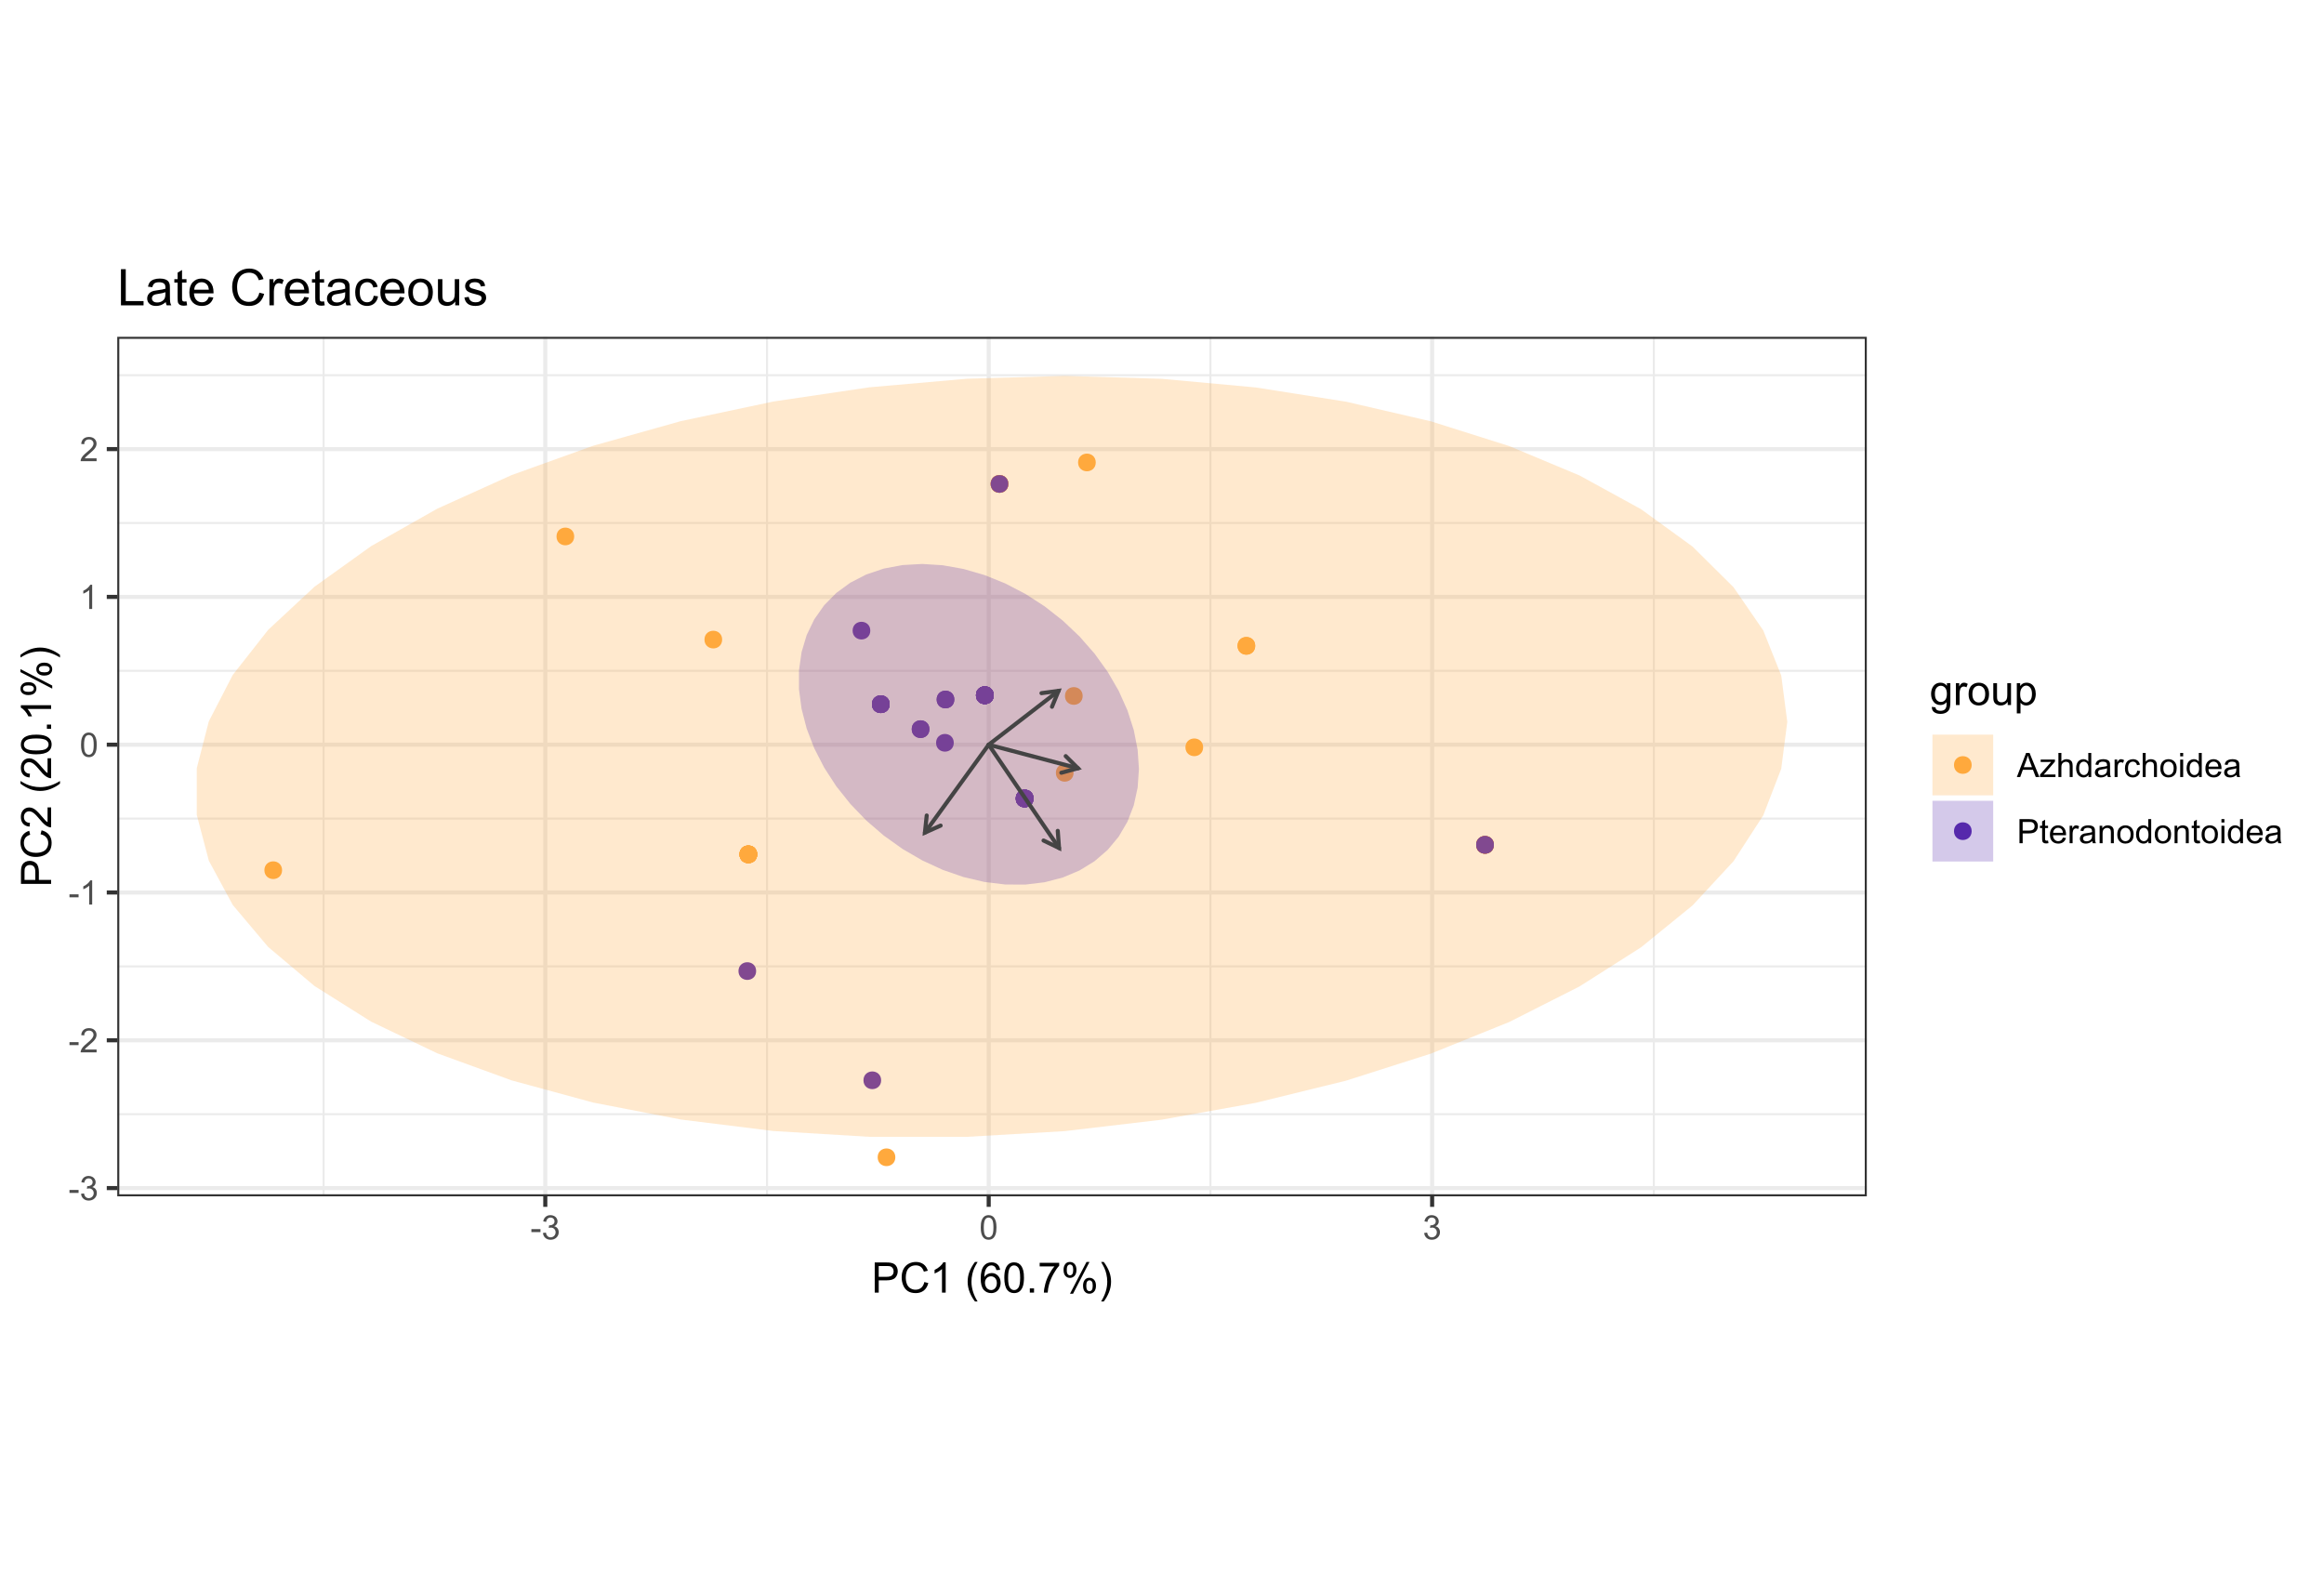 <?xml version="1.0" encoding="UTF-8"?>
<svg xmlns="http://www.w3.org/2000/svg" xmlns:xlink="http://www.w3.org/1999/xlink" width="607pt" height="410pt" viewBox="0 0 607 410" version="1.1">
<defs>
<g>
<symbol overflow="visible" id="glyph0-0">
<path style="stroke:none;" d="M 1.102 0 L 1.102 -5.5 L 5.5 -5.5 L 5.5 0 Z M 1.238 -0.137 L 5.363 -0.137 L 5.363 -5.363 L 1.238 -5.363 Z M 1.238 -0.137 "/>
</symbol>
<symbol overflow="visible" id="glyph0-1">
<path style="stroke:none;" d="M 0.281 -1.891 L 0.281 -2.668 L 2.656 -2.668 L 2.656 -1.891 Z M 0.281 -1.891 "/>
</symbol>
<symbol overflow="visible" id="glyph0-2">
<path style="stroke:none;" d="M 0.371 -1.664 L 1.145 -1.766 C 1.23 -1.324 1.383 -1.008 1.598 -0.816 C 1.809 -0.621 2.066 -0.527 2.375 -0.527 C 2.734 -0.527 3.043 -0.652 3.297 -0.906 C 3.547 -1.156 3.672 -1.469 3.676 -1.844 C 3.672 -2.195 3.555 -2.488 3.324 -2.719 C 3.09 -2.949 2.797 -3.062 2.441 -3.066 C 2.293 -3.062 2.109 -3.035 1.895 -2.98 L 1.98 -3.66 C 2.031 -3.652 2.07 -3.648 2.105 -3.652 C 2.434 -3.648 2.73 -3.734 2.996 -3.91 C 3.254 -4.078 3.387 -4.344 3.391 -4.703 C 3.387 -4.984 3.289 -5.219 3.102 -5.406 C 2.906 -5.59 2.66 -5.684 2.359 -5.688 C 2.055 -5.684 1.805 -5.59 1.605 -5.402 C 1.402 -5.215 1.273 -4.93 1.219 -4.555 L 0.445 -4.691 C 0.539 -5.207 0.754 -5.609 1.09 -5.895 C 1.426 -6.18 1.844 -6.32 2.344 -6.324 C 2.688 -6.32 3.004 -6.246 3.293 -6.102 C 3.582 -5.953 3.801 -5.754 3.953 -5.5 C 4.105 -5.242 4.184 -4.973 4.184 -4.688 C 4.184 -4.414 4.109 -4.164 3.965 -3.945 C 3.816 -3.719 3.602 -3.543 3.316 -3.41 C 3.688 -3.324 3.977 -3.145 4.184 -2.875 C 4.391 -2.602 4.492 -2.262 4.496 -1.859 C 4.492 -1.305 4.293 -0.84 3.895 -0.461 C 3.492 -0.078 2.984 0.109 2.371 0.113 C 1.816 0.109 1.355 -0.051 0.992 -0.379 C 0.625 -0.707 0.418 -1.137 0.371 -1.664 Z M 0.371 -1.664 "/>
</symbol>
<symbol overflow="visible" id="glyph0-3">
<path style="stroke:none;" d="M 4.43 -0.742 L 4.43 0 L 0.266 0 C 0.258 -0.188 0.289 -0.367 0.355 -0.539 C 0.461 -0.82 0.629 -1.098 0.863 -1.375 C 1.094 -1.648 1.434 -1.965 1.879 -2.328 C 2.562 -2.887 3.023 -3.332 3.266 -3.664 C 3.5 -3.988 3.621 -4.301 3.625 -4.594 C 3.621 -4.898 3.512 -5.156 3.297 -5.367 C 3.074 -5.578 2.789 -5.684 2.441 -5.684 C 2.066 -5.684 1.77 -5.57 1.547 -5.348 C 1.32 -5.125 1.207 -4.816 1.207 -4.422 L 0.414 -4.504 C 0.465 -5.094 0.668 -5.543 1.027 -5.855 C 1.379 -6.164 1.855 -6.32 2.457 -6.324 C 3.059 -6.32 3.539 -6.152 3.891 -5.82 C 4.242 -5.484 4.418 -5.07 4.422 -4.578 C 4.418 -4.32 4.367 -4.074 4.266 -3.832 C 4.164 -3.59 3.992 -3.332 3.754 -3.062 C 3.512 -2.793 3.113 -2.426 2.562 -1.957 C 2.094 -1.566 1.797 -1.301 1.664 -1.16 C 1.531 -1.02 1.422 -0.879 1.34 -0.742 Z M 4.43 -0.742 "/>
</symbol>
<symbol overflow="visible" id="glyph0-4">
<path style="stroke:none;" d="M 3.277 0 L 2.504 0 L 2.504 -4.93 C 2.316 -4.75 2.074 -4.574 1.773 -4.395 C 1.469 -4.215 1.195 -4.082 0.957 -3.996 L 0.957 -4.742 C 1.387 -4.941 1.766 -5.188 2.09 -5.48 C 2.414 -5.77 2.645 -6.051 2.781 -6.324 L 3.277 -6.324 Z M 3.277 0 "/>
</symbol>
<symbol overflow="visible" id="glyph0-5">
<path style="stroke:none;" d="M 0.367 -3.105 C 0.363 -3.848 0.438 -4.445 0.594 -4.902 C 0.742 -5.355 0.973 -5.707 1.277 -5.953 C 1.578 -6.199 1.957 -6.32 2.418 -6.324 C 2.754 -6.32 3.051 -6.254 3.309 -6.121 C 3.562 -5.984 3.773 -5.789 3.938 -5.531 C 4.102 -5.273 4.23 -4.961 4.328 -4.594 C 4.422 -4.227 4.469 -3.73 4.473 -3.105 C 4.469 -2.367 4.395 -1.77 4.242 -1.316 C 4.09 -0.859 3.863 -0.508 3.562 -0.262 C 3.258 -0.016 2.875 0.105 2.418 0.109 C 1.809 0.105 1.332 -0.109 0.988 -0.547 C 0.57 -1.066 0.363 -1.922 0.367 -3.105 Z M 1.16 -3.105 C 1.16 -2.07 1.281 -1.379 1.523 -1.039 C 1.766 -0.695 2.062 -0.527 2.418 -0.527 C 2.773 -0.527 3.074 -0.699 3.316 -1.043 C 3.559 -1.387 3.68 -2.074 3.68 -3.105 C 3.68 -4.145 3.559 -4.832 3.316 -5.172 C 3.074 -5.512 2.77 -5.684 2.41 -5.684 C 2.051 -5.684 1.77 -5.531 1.559 -5.234 C 1.293 -4.844 1.16 -4.137 1.16 -3.105 Z M 1.16 -3.105 "/>
</symbol>
<symbol overflow="visible" id="glyph0-6">
<path style="stroke:none;" d="M -0.012 0 L 2.406 -6.301 L 3.305 -6.301 L 5.883 0 L 4.934 0 L 4.199 -1.906 L 1.562 -1.906 L 0.871 0 Z M 1.805 -2.586 L 3.941 -2.586 L 3.281 -4.332 C 3.078 -4.855 2.93 -5.293 2.836 -5.637 C 2.754 -5.23 2.641 -4.828 2.496 -4.434 Z M 1.805 -2.586 "/>
</symbol>
<symbol overflow="visible" id="glyph0-7">
<path style="stroke:none;" d="M 0.172 0 L 0.172 -0.629 L 3.078 -3.961 C 2.742 -3.945 2.453 -3.938 2.203 -3.938 L 0.344 -3.938 L 0.344 -4.562 L 4.074 -4.562 L 4.074 -4.051 L 1.602 -1.156 L 1.125 -0.629 C 1.469 -0.648 1.793 -0.66 2.102 -0.664 L 4.211 -0.664 L 4.211 0 Z M 0.172 0 "/>
</symbol>
<symbol overflow="visible" id="glyph0-8">
<path style="stroke:none;" d="M 0.578 0 L 0.578 -6.301 L 1.352 -6.301 L 1.352 -4.039 C 1.711 -4.453 2.168 -4.664 2.719 -4.668 C 3.055 -4.664 3.348 -4.598 3.602 -4.465 C 3.848 -4.332 4.027 -4.148 4.137 -3.914 C 4.242 -3.68 4.293 -3.336 4.297 -2.891 L 4.297 0 L 3.523 0 L 3.523 -2.891 C 3.52 -3.273 3.438 -3.555 3.27 -3.734 C 3.102 -3.906 2.863 -3.996 2.562 -4 C 2.328 -3.996 2.113 -3.938 1.914 -3.82 C 1.711 -3.703 1.566 -3.543 1.48 -3.34 C 1.391 -3.137 1.348 -2.855 1.352 -2.496 L 1.352 0 Z M 0.578 0 "/>
</symbol>
<symbol overflow="visible" id="glyph0-9">
<path style="stroke:none;" d="M 3.539 0 L 3.539 -0.574 C 3.25 -0.125 2.824 0.098 2.266 0.102 C 1.898 0.098 1.562 0 1.262 -0.199 C 0.953 -0.398 0.719 -0.676 0.551 -1.039 C 0.383 -1.395 0.297 -1.809 0.301 -2.277 C 0.297 -2.73 0.375 -3.145 0.527 -3.516 C 0.68 -3.887 0.906 -4.172 1.211 -4.371 C 1.512 -4.566 1.852 -4.664 2.23 -4.668 C 2.5 -4.664 2.746 -4.605 2.965 -4.492 C 3.18 -4.375 3.352 -4.223 3.488 -4.039 L 3.488 -6.301 L 4.258 -6.301 L 4.258 0 Z M 1.094 -2.277 C 1.09 -1.691 1.215 -1.254 1.465 -0.965 C 1.711 -0.672 2 -0.527 2.336 -0.531 C 2.672 -0.527 2.961 -0.664 3.199 -0.945 C 3.434 -1.219 3.551 -1.641 3.555 -2.211 C 3.551 -2.832 3.43 -3.293 3.191 -3.586 C 2.949 -3.879 2.652 -4.023 2.305 -4.027 C 1.957 -4.023 1.672 -3.883 1.441 -3.605 C 1.207 -3.32 1.09 -2.879 1.094 -2.277 Z M 1.094 -2.277 "/>
</symbol>
<symbol overflow="visible" id="glyph0-10">
<path style="stroke:none;" d="M 3.559 -0.562 C 3.27 -0.32 2.996 -0.148 2.73 -0.047 C 2.465 0.051 2.18 0.098 1.879 0.102 C 1.375 0.098 0.988 -0.02 0.719 -0.266 C 0.449 -0.508 0.316 -0.82 0.316 -1.203 C 0.316 -1.422 0.367 -1.629 0.469 -1.816 C 0.57 -2 0.703 -2.148 0.871 -2.262 C 1.031 -2.371 1.215 -2.453 1.426 -2.516 C 1.574 -2.551 1.805 -2.59 2.113 -2.629 C 2.734 -2.703 3.195 -2.793 3.492 -2.895 C 3.492 -3 3.492 -3.066 3.496 -3.098 C 3.492 -3.41 3.418 -3.633 3.277 -3.766 C 3.074 -3.938 2.781 -4.023 2.398 -4.027 C 2.031 -4.023 1.762 -3.961 1.59 -3.836 C 1.414 -3.707 1.289 -3.48 1.207 -3.16 L 0.453 -3.262 C 0.516 -3.582 0.629 -3.844 0.789 -4.043 C 0.945 -4.242 1.172 -4.395 1.473 -4.504 C 1.77 -4.609 2.117 -4.664 2.508 -4.668 C 2.898 -4.664 3.215 -4.617 3.457 -4.527 C 3.699 -4.434 3.879 -4.32 3.996 -4.184 C 4.109 -4.043 4.188 -3.867 4.238 -3.656 C 4.258 -3.523 4.27 -3.285 4.273 -2.945 L 4.273 -1.914 C 4.27 -1.191 4.289 -0.734 4.324 -0.547 C 4.355 -0.352 4.418 -0.172 4.52 0 L 3.711 0 C 3.629 -0.16 3.578 -0.348 3.559 -0.562 Z M 3.492 -2.289 C 3.211 -2.172 2.789 -2.074 2.23 -2 C 1.91 -1.949 1.684 -1.898 1.555 -1.844 C 1.422 -1.785 1.32 -1.699 1.25 -1.59 C 1.176 -1.477 1.141 -1.355 1.145 -1.227 C 1.141 -1.016 1.219 -0.844 1.379 -0.707 C 1.531 -0.57 1.762 -0.504 2.062 -0.504 C 2.359 -0.504 2.621 -0.566 2.855 -0.699 C 3.086 -0.824 3.258 -1.004 3.367 -1.234 C 3.449 -1.406 3.492 -1.664 3.492 -2.008 Z M 3.492 -2.289 "/>
</symbol>
<symbol overflow="visible" id="glyph0-11">
<path style="stroke:none;" d="M 0.57 0 L 0.57 -4.562 L 1.266 -4.562 L 1.266 -3.871 C 1.445 -4.191 1.609 -4.406 1.758 -4.512 C 1.906 -4.613 2.07 -4.664 2.258 -4.668 C 2.516 -4.664 2.781 -4.582 3.051 -4.418 L 2.785 -3.699 C 2.59 -3.809 2.402 -3.867 2.219 -3.867 C 2.047 -3.867 1.895 -3.816 1.762 -3.715 C 1.625 -3.613 1.527 -3.473 1.473 -3.293 C 1.383 -3.016 1.34 -2.715 1.344 -2.391 L 1.344 0 Z M 0.57 0 "/>
</symbol>
<symbol overflow="visible" id="glyph0-12">
<path style="stroke:none;" d="M 3.559 -1.672 L 4.32 -1.574 C 4.234 -1.047 4.023 -0.637 3.68 -0.34 C 3.336 -0.047 2.914 0.098 2.418 0.102 C 1.793 0.098 1.293 -0.102 0.914 -0.508 C 0.531 -0.914 0.34 -1.5 0.344 -2.266 C 0.34 -2.754 0.422 -3.184 0.586 -3.559 C 0.75 -3.926 0.996 -4.203 1.332 -4.391 C 1.664 -4.57 2.027 -4.664 2.422 -4.668 C 2.914 -4.664 3.32 -4.539 3.641 -4.289 C 3.953 -4.039 4.156 -3.684 4.246 -3.223 L 3.492 -3.105 C 3.422 -3.41 3.293 -3.641 3.113 -3.797 C 2.926 -3.953 2.707 -4.031 2.453 -4.031 C 2.062 -4.031 1.746 -3.891 1.504 -3.609 C 1.258 -3.328 1.137 -2.887 1.141 -2.285 C 1.137 -1.672 1.254 -1.227 1.492 -0.949 C 1.723 -0.668 2.027 -0.527 2.41 -0.531 C 2.711 -0.527 2.965 -0.621 3.172 -0.809 C 3.371 -0.996 3.5 -1.281 3.559 -1.672 Z M 3.559 -1.672 "/>
</symbol>
<symbol overflow="visible" id="glyph0-13">
<path style="stroke:none;" d="M 0.293 -2.281 C 0.293 -3.125 0.527 -3.754 0.996 -4.16 C 1.387 -4.496 1.863 -4.664 2.434 -4.668 C 3.059 -4.664 3.57 -4.457 3.969 -4.051 C 4.363 -3.637 4.562 -3.07 4.566 -2.348 C 4.562 -1.758 4.477 -1.297 4.301 -0.961 C 4.125 -0.625 3.867 -0.363 3.535 -0.176 C 3.195 0.008 2.828 0.098 2.434 0.102 C 1.789 0.098 1.273 -0.102 0.883 -0.512 C 0.488 -0.918 0.293 -1.508 0.293 -2.281 Z M 1.086 -2.281 C 1.082 -1.695 1.211 -1.258 1.469 -0.969 C 1.723 -0.672 2.043 -0.527 2.434 -0.531 C 2.812 -0.527 3.133 -0.672 3.391 -0.969 C 3.645 -1.258 3.773 -1.707 3.773 -2.309 C 3.773 -2.871 3.645 -3.297 3.387 -3.59 C 3.129 -3.879 2.809 -4.023 2.434 -4.027 C 2.043 -4.023 1.723 -3.879 1.469 -3.594 C 1.211 -3.301 1.082 -2.863 1.086 -2.281 Z M 1.086 -2.281 "/>
</symbol>
<symbol overflow="visible" id="glyph0-14">
<path style="stroke:none;" d="M 0.586 -5.41 L 0.586 -6.301 L 1.359 -6.301 L 1.359 -5.41 Z M 0.586 0 L 0.586 -4.562 L 1.359 -4.562 L 1.359 0 Z M 0.586 0 "/>
</symbol>
<symbol overflow="visible" id="glyph0-15">
<path style="stroke:none;" d="M 3.703 -1.469 L 4.504 -1.371 C 4.375 -0.902 4.141 -0.539 3.801 -0.285 C 3.461 -0.027 3.027 0.098 2.496 0.102 C 1.828 0.098 1.297 -0.102 0.906 -0.512 C 0.512 -0.918 0.316 -1.496 0.32 -2.242 C 0.316 -3.008 0.516 -3.605 0.914 -4.031 C 1.309 -4.453 1.82 -4.664 2.453 -4.668 C 3.059 -4.664 3.555 -4.457 3.945 -4.043 C 4.328 -3.629 4.523 -3.043 4.527 -2.289 C 4.523 -2.242 4.523 -2.176 4.523 -2.086 L 1.121 -2.086 C 1.145 -1.582 1.289 -1.195 1.547 -0.93 C 1.801 -0.66 2.117 -0.527 2.5 -0.531 C 2.781 -0.527 3.023 -0.602 3.227 -0.754 C 3.426 -0.902 3.586 -1.141 3.703 -1.469 Z M 1.164 -2.719 L 3.711 -2.719 C 3.672 -3.102 3.578 -3.387 3.422 -3.582 C 3.172 -3.879 2.852 -4.031 2.461 -4.031 C 2.105 -4.031 1.805 -3.91 1.566 -3.672 C 1.32 -3.434 1.188 -3.117 1.164 -2.719 Z M 1.164 -2.719 "/>
</symbol>
<symbol overflow="visible" id="glyph0-16">
<path style="stroke:none;" d="M 0.68 0 L 0.68 -6.301 L 3.055 -6.301 C 3.469 -6.297 3.789 -6.277 4.012 -6.238 C 4.32 -6.184 4.578 -6.086 4.789 -5.941 C 4.996 -5.797 5.168 -5.594 5.297 -5.336 C 5.422 -5.074 5.484 -4.789 5.488 -4.477 C 5.484 -3.941 5.312 -3.488 4.977 -3.117 C 4.633 -2.746 4.02 -2.559 3.129 -2.562 L 1.512 -2.562 L 1.512 0 Z M 1.512 -3.305 L 3.141 -3.305 C 3.68 -3.305 4.062 -3.402 4.289 -3.605 C 4.516 -3.801 4.629 -4.086 4.629 -4.453 C 4.629 -4.715 4.559 -4.938 4.426 -5.129 C 4.289 -5.312 4.117 -5.438 3.902 -5.5 C 3.762 -5.535 3.5 -5.555 3.125 -5.555 L 1.512 -5.555 Z M 1.512 -3.305 "/>
</symbol>
<symbol overflow="visible" id="glyph0-17">
<path style="stroke:none;" d="M 2.27 -0.691 L 2.379 -0.008 C 2.16 0.039 1.965 0.059 1.797 0.059 C 1.512 0.059 1.293 0.016 1.141 -0.074 C 0.984 -0.16 0.875 -0.277 0.816 -0.422 C 0.75 -0.566 0.719 -0.871 0.723 -1.336 L 0.723 -3.961 L 0.156 -3.961 L 0.156 -4.562 L 0.723 -4.562 L 0.723 -5.695 L 1.492 -6.156 L 1.492 -4.562 L 2.27 -4.562 L 2.27 -3.961 L 1.492 -3.961 L 1.492 -1.293 C 1.488 -1.07 1.5 -0.93 1.531 -0.867 C 1.555 -0.805 1.602 -0.754 1.664 -0.715 C 1.727 -0.676 1.812 -0.656 1.93 -0.66 C 2.012 -0.656 2.125 -0.668 2.27 -0.691 Z M 2.27 -0.691 "/>
</symbol>
<symbol overflow="visible" id="glyph0-18">
<path style="stroke:none;" d="M 0.578 0 L 0.578 -4.562 L 1.277 -4.562 L 1.277 -3.914 C 1.609 -4.414 2.09 -4.664 2.727 -4.668 C 3 -4.664 3.254 -4.613 3.484 -4.52 C 3.715 -4.418 3.887 -4.289 4.004 -4.129 C 4.113 -3.969 4.195 -3.777 4.246 -3.559 C 4.273 -3.41 4.289 -3.16 4.289 -2.805 L 4.289 0 L 3.516 0 L 3.516 -2.777 C 3.516 -3.09 3.484 -3.324 3.426 -3.484 C 3.363 -3.637 3.258 -3.762 3.105 -3.855 C 2.949 -3.949 2.77 -3.996 2.566 -3.996 C 2.234 -3.996 1.949 -3.891 1.711 -3.68 C 1.469 -3.469 1.348 -3.07 1.352 -2.492 L 1.352 0 Z M 0.578 0 "/>
</symbol>
<symbol overflow="visible" id="glyph1-0">
<path style="stroke:none;" d="M 1.375 0 L 1.375 -6.875 L 6.875 -6.875 L 6.875 0 Z M 1.547 -0.172 L 6.703 -0.172 L 6.703 -6.703 L 1.547 -6.703 Z M 1.547 -0.172 "/>
</symbol>
<symbol overflow="visible" id="glyph1-1">
<path style="stroke:none;" d="M 0.848 0 L 0.848 -7.875 L 3.82 -7.875 C 4.34 -7.875 4.738 -7.848 5.016 -7.797 C 5.402 -7.73 5.727 -7.609 5.988 -7.43 C 6.25 -7.25 6.461 -6.996 6.621 -6.672 C 6.777 -6.344 6.855 -5.984 6.859 -5.598 C 6.855 -4.926 6.641 -4.359 6.219 -3.898 C 5.789 -3.43 5.02 -3.199 3.91 -3.203 L 1.891 -3.203 L 1.891 0 Z M 1.891 -4.129 L 3.926 -4.129 C 4.598 -4.125 5.074 -4.25 5.359 -4.504 C 5.641 -4.754 5.781 -5.105 5.785 -5.562 C 5.781 -5.891 5.699 -6.176 5.535 -6.41 C 5.367 -6.645 5.148 -6.797 4.875 -6.875 C 4.699 -6.918 4.375 -6.941 3.906 -6.945 L 1.891 -6.945 Z M 1.891 -4.129 "/>
</symbol>
<symbol overflow="visible" id="glyph1-2">
<path style="stroke:none;" d="M 6.469 -2.762 L 7.508 -2.496 C 7.285 -1.641 6.895 -0.988 6.328 -0.539 C 5.758 -0.094 5.062 0.129 4.25 0.133 C 3.398 0.129 2.707 -0.039 2.176 -0.383 C 1.641 -0.727 1.238 -1.227 0.961 -1.883 C 0.684 -2.535 0.543 -3.242 0.547 -3.996 C 0.543 -4.816 0.699 -5.531 1.016 -6.141 C 1.328 -6.75 1.777 -7.211 2.355 -7.531 C 2.934 -7.844 3.57 -8.004 4.266 -8.008 C 5.051 -8.004 5.711 -7.805 6.25 -7.406 C 6.785 -7.004 7.16 -6.438 7.375 -5.715 L 6.348 -5.473 C 6.16 -6.043 5.895 -6.457 5.551 -6.723 C 5.199 -6.98 4.766 -7.113 4.242 -7.117 C 3.637 -7.113 3.129 -6.969 2.727 -6.68 C 2.316 -6.391 2.031 -6 1.867 -5.512 C 1.699 -5.023 1.617 -4.52 1.621 -4 C 1.617 -3.328 1.715 -2.742 1.914 -2.246 C 2.105 -1.746 2.41 -1.375 2.824 -1.129 C 3.234 -0.879 3.68 -0.754 4.164 -0.758 C 4.746 -0.754 5.238 -0.922 5.645 -1.262 C 6.043 -1.594 6.32 -2.094 6.469 -2.762 Z M 6.469 -2.762 "/>
</symbol>
<symbol overflow="visible" id="glyph1-3">
<path style="stroke:none;" d="M 4.098 0 L 3.133 0 L 3.133 -6.16 C 2.895 -5.934 2.59 -5.711 2.215 -5.492 C 1.836 -5.266 1.496 -5.102 1.199 -4.996 L 1.199 -5.93 C 1.734 -6.184 2.207 -6.488 2.613 -6.852 C 3.02 -7.211 3.305 -7.562 3.477 -7.906 L 4.098 -7.906 Z M 4.098 0 "/>
</symbol>
<symbol overflow="visible" id="glyph1-4">
<path style="stroke:none;" d=""/>
</symbol>
<symbol overflow="visible" id="glyph1-5">
<path style="stroke:none;" d="M 2.574 2.316 C 2.035 1.637 1.586 0.852 1.219 -0.047 C 0.848 -0.949 0.66 -1.883 0.664 -2.852 C 0.66 -3.699 0.801 -4.516 1.078 -5.301 C 1.398 -6.203 1.895 -7.105 2.574 -8.008 L 3.266 -8.008 C 2.828 -7.262 2.543 -6.73 2.406 -6.414 C 2.184 -5.918 2.012 -5.402 1.891 -4.867 C 1.734 -4.195 1.656 -3.523 1.66 -2.848 C 1.656 -1.121 2.191 0.598 3.266 2.316 Z M 2.574 2.316 "/>
</symbol>
<symbol overflow="visible" id="glyph1-6">
<path style="stroke:none;" d="M 5.473 -5.945 L 4.512 -5.871 C 4.426 -6.25 4.305 -6.523 4.148 -6.699 C 3.883 -6.969 3.559 -7.105 3.18 -7.109 C 2.871 -7.105 2.602 -7.02 2.367 -6.852 C 2.062 -6.625 1.82 -6.301 1.648 -5.879 C 1.469 -5.449 1.379 -4.844 1.375 -4.062 C 1.605 -4.414 1.891 -4.68 2.227 -4.852 C 2.562 -5.023 2.914 -5.109 3.289 -5.109 C 3.93 -5.109 4.48 -4.871 4.934 -4.395 C 5.387 -3.918 5.613 -3.305 5.613 -2.555 C 5.613 -2.062 5.504 -1.602 5.293 -1.18 C 5.074 -0.75 4.781 -0.426 4.414 -0.203 C 4.039 0.02 3.617 0.129 3.148 0.133 C 2.336 0.129 1.68 -0.164 1.176 -0.754 C 0.664 -1.344 0.41 -2.32 0.414 -3.684 C 0.41 -5.203 0.691 -6.309 1.258 -7.004 C 1.746 -7.602 2.406 -7.902 3.238 -7.906 C 3.855 -7.902 4.363 -7.73 4.762 -7.383 C 5.156 -7.035 5.395 -6.555 5.473 -5.945 Z M 1.523 -2.551 C 1.523 -2.215 1.594 -1.898 1.734 -1.594 C 1.875 -1.289 2.07 -1.055 2.328 -0.898 C 2.578 -0.734 2.848 -0.656 3.133 -0.66 C 3.535 -0.656 3.887 -0.82 4.184 -1.152 C 4.477 -1.48 4.621 -1.93 4.625 -2.496 C 4.621 -3.039 4.477 -3.465 4.188 -3.781 C 3.895 -4.094 3.531 -4.254 3.094 -4.254 C 2.656 -4.254 2.285 -4.094 1.98 -3.781 C 1.676 -3.465 1.523 -3.055 1.523 -2.551 Z M 1.523 -2.551 "/>
</symbol>
<symbol overflow="visible" id="glyph1-7">
<path style="stroke:none;" d="M 0.457 -3.883 C 0.457 -4.812 0.551 -5.562 0.742 -6.133 C 0.934 -6.699 1.219 -7.137 1.598 -7.445 C 1.973 -7.75 2.449 -7.902 3.023 -7.906 C 3.445 -7.902 3.812 -7.816 4.133 -7.648 C 4.449 -7.477 4.715 -7.234 4.926 -6.914 C 5.133 -6.594 5.297 -6.203 5.414 -5.742 C 5.531 -5.281 5.59 -4.66 5.59 -3.883 C 5.59 -2.957 5.492 -2.211 5.305 -1.645 C 5.113 -1.078 4.832 -0.641 4.457 -0.332 C 4.078 -0.023 3.602 0.129 3.023 0.133 C 2.266 0.129 1.668 -0.141 1.234 -0.684 C 0.715 -1.336 0.457 -2.402 0.457 -3.883 Z M 1.449 -3.883 C 1.445 -2.59 1.598 -1.73 1.902 -1.301 C 2.203 -0.871 2.578 -0.656 3.023 -0.66 C 3.469 -0.656 3.84 -0.871 4.145 -1.305 C 4.441 -1.73 4.594 -2.59 4.598 -3.883 C 4.594 -5.176 4.441 -6.035 4.145 -6.465 C 3.84 -6.887 3.465 -7.102 3.012 -7.105 C 2.566 -7.102 2.211 -6.914 1.949 -6.543 C 1.613 -6.059 1.445 -5.172 1.449 -3.883 Z M 1.449 -3.883 "/>
</symbol>
<symbol overflow="visible" id="glyph1-8">
<path style="stroke:none;" d="M 1 0 L 1 -1.102 L 2.102 -1.102 L 2.102 0 Z M 1 0 "/>
</symbol>
<symbol overflow="visible" id="glyph1-9">
<path style="stroke:none;" d="M 0.52 -6.844 L 0.52 -7.773 L 5.617 -7.773 L 5.617 -7.02 C 5.113 -6.484 4.617 -5.773 4.129 -4.891 C 3.633 -4.004 3.25 -3.094 2.984 -2.164 C 2.789 -1.5 2.668 -0.781 2.617 0 L 1.621 0 C 1.629 -0.617 1.75 -1.363 1.984 -2.246 C 2.215 -3.121 2.551 -3.969 2.988 -4.781 C 3.422 -5.594 3.883 -6.281 4.379 -6.844 Z M 0.52 -6.844 "/>
</symbol>
<symbol overflow="visible" id="glyph1-10">
<path style="stroke:none;" d="M 0.641 -5.984 C 0.637 -6.543 0.777 -7.023 1.062 -7.418 C 1.344 -7.809 1.754 -8.004 2.293 -8.008 C 2.785 -8.004 3.195 -7.828 3.52 -7.477 C 3.844 -7.125 4.008 -6.605 4.008 -5.926 C 4.008 -5.254 3.844 -4.742 3.516 -4.383 C 3.188 -4.023 2.781 -3.844 2.305 -3.844 C 1.824 -3.844 1.43 -4.02 1.113 -4.375 C 0.797 -4.73 0.637 -5.266 0.641 -5.984 Z M 2.32 -7.344 C 2.078 -7.34 1.879 -7.238 1.723 -7.031 C 1.562 -6.82 1.48 -6.438 1.484 -5.887 C 1.48 -5.379 1.562 -5.023 1.723 -4.82 C 1.883 -4.613 2.082 -4.512 2.32 -4.512 C 2.562 -4.512 2.762 -4.613 2.926 -4.82 C 3.082 -5.027 3.164 -5.406 3.164 -5.961 C 3.164 -6.469 3.082 -6.828 2.922 -7.035 C 2.758 -7.238 2.559 -7.34 2.32 -7.344 Z M 2.324 0.289 L 6.633 -8.008 L 7.418 -8.008 L 3.125 0.289 Z M 5.73 -1.848 C 5.73 -2.41 5.871 -2.891 6.152 -3.281 C 6.434 -3.672 6.844 -3.867 7.391 -3.871 C 7.883 -3.867 8.293 -3.691 8.617 -3.34 C 8.941 -2.988 9.105 -2.469 9.105 -1.789 C 9.105 -1.117 8.941 -0.605 8.613 -0.25 C 8.285 0.109 7.879 0.285 7.395 0.289 C 6.918 0.285 6.52 0.113 6.203 -0.242 C 5.887 -0.594 5.73 -1.129 5.73 -1.848 Z M 7.418 -3.207 C 7.172 -3.203 6.969 -3.102 6.812 -2.895 C 6.652 -2.684 6.574 -2.301 6.574 -1.75 C 6.574 -1.246 6.652 -0.891 6.816 -0.688 C 6.973 -0.477 7.172 -0.375 7.414 -0.375 C 7.656 -0.375 7.859 -0.477 8.02 -0.688 C 8.18 -0.891 8.262 -1.273 8.262 -1.828 C 8.262 -2.336 8.18 -2.691 8.02 -2.898 C 7.855 -3.102 7.656 -3.203 7.418 -3.207 Z M 7.418 -3.207 "/>
</symbol>
<symbol overflow="visible" id="glyph1-11">
<path style="stroke:none;" d="M 1.359 2.316 L 0.664 2.316 C 1.734 0.598 2.273 -1.121 2.273 -2.848 C 2.273 -3.52 2.195 -4.188 2.039 -4.852 C 1.918 -5.387 1.746 -5.902 1.531 -6.398 C 1.387 -6.719 1.098 -7.254 0.664 -8.008 L 1.359 -8.008 C 2.031 -7.105 2.527 -6.203 2.852 -5.301 C 3.125 -4.516 3.262 -3.699 3.266 -2.852 C 3.262 -1.883 3.078 -0.949 2.707 -0.047 C 2.336 0.852 1.887 1.637 1.359 2.316 Z M 1.359 2.316 "/>
</symbol>
<symbol overflow="visible" id="glyph1-12">
<path style="stroke:none;" d="M 0.547 0.473 L 1.488 0.613 C 1.527 0.898 1.637 1.109 1.816 1.246 C 2.055 1.422 2.379 1.512 2.797 1.516 C 3.242 1.512 3.59 1.422 3.832 1.246 C 4.074 1.062 4.238 0.812 4.328 0.492 C 4.379 0.297 4.402 -0.113 4.398 -0.746 C 3.973 -0.246 3.445 0 2.82 0 C 2.031 0 1.426 -0.281 1 -0.848 C 0.566 -1.41 0.352 -2.09 0.355 -2.883 C 0.352 -3.426 0.449 -3.926 0.648 -4.391 C 0.844 -4.848 1.129 -5.203 1.504 -5.457 C 1.875 -5.703 2.316 -5.828 2.824 -5.832 C 3.496 -5.828 4.051 -5.559 4.492 -5.016 L 4.492 -5.703 L 5.383 -5.703 L 5.383 -0.773 C 5.379 0.113 5.289 0.742 5.109 1.113 C 4.93 1.484 4.641 1.777 4.25 1.992 C 3.855 2.207 3.375 2.312 2.805 2.316 C 2.121 2.312 1.57 2.16 1.152 1.855 C 0.734 1.547 0.531 1.086 0.547 0.473 Z M 1.348 -2.953 C 1.348 -2.203 1.496 -1.656 1.793 -1.316 C 2.09 -0.969 2.461 -0.797 2.91 -0.801 C 3.352 -0.797 3.723 -0.969 4.027 -1.312 C 4.324 -1.656 4.477 -2.191 4.48 -2.922 C 4.477 -3.617 4.32 -4.145 4.016 -4.5 C 3.703 -4.852 3.332 -5.027 2.895 -5.031 C 2.465 -5.027 2.098 -4.852 1.797 -4.508 C 1.496 -4.156 1.348 -3.641 1.348 -2.953 Z M 1.348 -2.953 "/>
</symbol>
<symbol overflow="visible" id="glyph1-13">
<path style="stroke:none;" d="M 0.715 0 L 0.715 -5.703 L 1.586 -5.703 L 1.586 -4.84 C 1.805 -5.242 2.008 -5.508 2.199 -5.637 C 2.383 -5.766 2.59 -5.828 2.82 -5.832 C 3.141 -5.828 3.473 -5.727 3.812 -5.523 L 3.48 -4.625 C 3.242 -4.762 3.004 -4.832 2.773 -4.836 C 2.555 -4.832 2.363 -4.77 2.199 -4.645 C 2.027 -4.516 1.91 -4.34 1.844 -4.113 C 1.73 -3.77 1.676 -3.391 1.68 -2.984 L 1.68 0 Z M 0.715 0 "/>
</symbol>
<symbol overflow="visible" id="glyph1-14">
<path style="stroke:none;" d="M 0.367 -2.852 C 0.363 -3.906 0.656 -4.688 1.246 -5.199 C 1.734 -5.617 2.332 -5.828 3.039 -5.832 C 3.82 -5.828 4.461 -5.574 4.961 -5.062 C 5.457 -4.547 5.707 -3.836 5.711 -2.934 C 5.707 -2.195 5.598 -1.617 5.379 -1.199 C 5.156 -0.777 4.832 -0.449 4.414 -0.219 C 3.992 0.016 3.535 0.129 3.039 0.129 C 2.238 0.129 1.594 -0.125 1.105 -0.637 C 0.609 -1.148 0.363 -1.887 0.367 -2.852 Z M 1.359 -2.852 C 1.359 -2.121 1.516 -1.574 1.836 -1.211 C 2.152 -0.844 2.555 -0.66 3.039 -0.664 C 3.516 -0.66 3.914 -0.844 4.234 -1.211 C 4.551 -1.574 4.711 -2.133 4.715 -2.883 C 4.711 -3.586 4.551 -4.117 4.234 -4.484 C 3.91 -4.844 3.512 -5.027 3.039 -5.031 C 2.555 -5.027 2.152 -4.848 1.836 -4.488 C 1.516 -4.129 1.359 -3.582 1.359 -2.852 Z M 1.359 -2.852 "/>
</symbol>
<symbol overflow="visible" id="glyph1-15">
<path style="stroke:none;" d="M 4.465 0 L 4.465 -0.836 C 4.02 -0.191 3.414 0.129 2.652 0.129 C 2.312 0.129 2 0.066 1.711 -0.062 C 1.418 -0.191 1.199 -0.355 1.059 -0.551 C 0.914 -0.746 0.816 -0.984 0.762 -1.266 C 0.723 -1.453 0.703 -1.754 0.703 -2.172 L 0.703 -5.703 L 1.672 -5.703 L 1.672 -2.539 C 1.668 -2.031 1.688 -1.691 1.73 -1.52 C 1.785 -1.262 1.914 -1.062 2.113 -0.922 C 2.309 -0.773 2.555 -0.703 2.848 -0.703 C 3.137 -0.703 3.406 -0.777 3.66 -0.926 C 3.914 -1.074 4.094 -1.273 4.199 -1.531 C 4.305 -1.785 4.359 -2.16 4.359 -2.648 L 4.359 -5.703 L 5.328 -5.703 L 5.328 0 Z M 4.465 0 "/>
</symbol>
<symbol overflow="visible" id="glyph1-16">
<path style="stroke:none;" d="M 0.727 2.188 L 0.727 -5.703 L 1.605 -5.703 L 1.605 -4.961 C 1.812 -5.25 2.047 -5.469 2.309 -5.613 C 2.57 -5.758 2.887 -5.828 3.262 -5.832 C 3.746 -5.828 4.176 -5.703 4.551 -5.457 C 4.922 -5.203 5.203 -4.852 5.391 -4.395 C 5.578 -3.938 5.672 -3.438 5.676 -2.895 C 5.672 -2.309 5.566 -1.781 5.359 -1.316 C 5.148 -0.848 4.844 -0.488 4.449 -0.242 C 4.047 0.008 3.629 0.129 3.191 0.129 C 2.867 0.129 2.578 0.062 2.32 -0.074 C 2.062 -0.211 1.852 -0.383 1.691 -0.59 L 1.691 2.188 Z M 1.602 -2.82 C 1.598 -2.082 1.746 -1.539 2.047 -1.191 C 2.34 -0.836 2.699 -0.66 3.125 -0.664 C 3.551 -0.66 3.918 -0.844 4.227 -1.211 C 4.531 -1.574 4.688 -2.137 4.688 -2.898 C 4.688 -3.625 4.535 -4.168 4.238 -4.531 C 3.938 -4.891 3.582 -5.074 3.168 -5.074 C 2.754 -5.074 2.391 -4.879 2.074 -4.496 C 1.758 -4.109 1.598 -3.551 1.602 -2.82 Z M 1.602 -2.82 "/>
</symbol>
<symbol overflow="visible" id="glyph2-0">
<path style="stroke:none;" d="M 0 -1.375 L -6.875 -1.375 L -6.875 -6.875 L 0 -6.875 Z M -0.172 -1.547 L -0.172 -6.703 L -6.703 -6.703 L -6.703 -1.547 Z M -0.172 -1.547 "/>
</symbol>
<symbol overflow="visible" id="glyph2-1">
<path style="stroke:none;" d="M 0 -0.848 L -7.875 -0.848 L -7.875 -3.82 C -7.875 -4.34 -7.848 -4.738 -7.797 -5.016 C -7.73 -5.402 -7.609 -5.727 -7.43 -5.988 C -7.25 -6.25 -6.996 -6.461 -6.672 -6.621 C -6.344 -6.777 -5.984 -6.855 -5.598 -6.859 C -4.926 -6.855 -4.359 -6.641 -3.895 -6.219 C -3.43 -5.789 -3.199 -5.02 -3.199 -3.91 L -3.203 -1.891 L 0 -1.891 Z M -4.129 -1.891 L -4.129 -3.926 C -4.125 -4.598 -4.25 -5.074 -4.504 -5.359 C -4.754 -5.641 -5.105 -5.781 -5.562 -5.785 C -5.891 -5.781 -6.176 -5.699 -6.41 -5.535 C -6.645 -5.367 -6.797 -5.148 -6.875 -4.875 C -6.918 -4.699 -6.941 -4.375 -6.945 -3.906 L -6.945 -1.891 Z M -4.129 -1.891 "/>
</symbol>
<symbol overflow="visible" id="glyph2-2">
<path style="stroke:none;" d="M -2.762 -6.469 L -2.496 -7.508 C -1.641 -7.285 -0.988 -6.895 -0.539 -6.328 C -0.094 -5.758 0.129 -5.062 0.133 -4.25 C 0.129 -3.398 -0.039 -2.707 -0.383 -2.176 C -0.727 -1.641 -1.227 -1.238 -1.883 -0.961 C -2.535 -0.684 -3.242 -0.543 -3.996 -0.547 C -4.816 -0.543 -5.531 -0.699 -6.141 -1.016 C -6.75 -1.328 -7.211 -1.777 -7.531 -2.355 C -7.844 -2.934 -8.004 -3.57 -8.008 -4.266 C -8.004 -5.051 -7.805 -5.711 -7.406 -6.25 C -7.004 -6.785 -6.438 -7.16 -5.715 -7.375 L -5.473 -6.348 C -6.043 -6.16 -6.457 -5.895 -6.723 -5.551 C -6.98 -5.199 -7.113 -4.766 -7.117 -4.242 C -7.113 -3.637 -6.969 -3.129 -6.68 -2.727 C -6.391 -2.316 -6 -2.031 -5.512 -1.867 C -5.023 -1.699 -4.52 -1.617 -4 -1.621 C -3.328 -1.617 -2.742 -1.715 -2.246 -1.914 C -1.746 -2.105 -1.375 -2.41 -1.129 -2.824 C -0.879 -3.234 -0.754 -3.68 -0.758 -4.164 C -0.754 -4.746 -0.922 -5.238 -1.262 -5.645 C -1.594 -6.043 -2.094 -6.32 -2.762 -6.469 Z M -2.762 -6.469 "/>
</symbol>
<symbol overflow="visible" id="glyph2-3">
<path style="stroke:none;" d="M -0.93 -5.539 L 0 -5.539 L 0 -0.332 C -0.23 -0.32 -0.453 -0.359 -0.672 -0.445 C -1.023 -0.578 -1.371 -0.789 -1.719 -1.082 C -2.059 -1.371 -2.457 -1.793 -2.91 -2.348 C -3.609 -3.203 -4.164 -3.781 -4.578 -4.082 C -4.984 -4.379 -5.375 -4.527 -5.742 -4.531 C -6.125 -4.527 -6.445 -4.391 -6.711 -4.121 C -6.969 -3.844 -7.102 -3.488 -7.105 -3.051 C -7.102 -2.582 -6.961 -2.211 -6.688 -1.934 C -6.406 -1.652 -6.02 -1.508 -5.527 -1.508 L -5.629 -0.516 C -6.367 -0.582 -6.934 -0.836 -7.324 -1.281 C -7.711 -1.723 -7.902 -2.32 -7.906 -3.074 C -7.902 -3.828 -7.695 -4.426 -7.277 -4.867 C -6.855 -5.305 -6.336 -5.523 -5.719 -5.527 C -5.402 -5.523 -5.09 -5.461 -4.789 -5.332 C -4.484 -5.203 -4.164 -4.988 -3.828 -4.691 C -3.488 -4.391 -3.027 -3.895 -2.445 -3.203 C -1.953 -2.621 -1.625 -2.246 -1.453 -2.082 C -1.277 -1.914 -1.102 -1.781 -0.93 -1.676 Z M -0.93 -5.539 "/>
</symbol>
<symbol overflow="visible" id="glyph2-4">
<path style="stroke:none;" d=""/>
</symbol>
<symbol overflow="visible" id="glyph2-5">
<path style="stroke:none;" d="M 2.316 -2.574 C 1.637 -2.035 0.852 -1.586 -0.047 -1.219 C -0.949 -0.852 -1.883 -0.668 -2.852 -0.668 C -3.699 -0.668 -4.516 -0.805 -5.301 -1.078 C -6.203 -1.398 -7.105 -1.895 -8.008 -2.574 L -8.008 -3.266 C -7.262 -2.828 -6.73 -2.543 -6.414 -2.406 C -5.918 -2.184 -5.402 -2.012 -4.867 -1.891 C -4.195 -1.734 -3.523 -1.656 -2.848 -1.66 C -1.121 -1.656 0.598 -2.191 2.316 -3.266 Z M 2.316 -2.574 "/>
</symbol>
<symbol overflow="visible" id="glyph2-6">
<path style="stroke:none;" d="M -3.883 -0.457 C -4.812 -0.457 -5.562 -0.551 -6.133 -0.742 C -6.699 -0.934 -7.137 -1.219 -7.445 -1.598 C -7.75 -1.973 -7.902 -2.449 -7.906 -3.023 C -7.902 -3.445 -7.816 -3.812 -7.648 -4.133 C -7.477 -4.449 -7.234 -4.715 -6.914 -4.926 C -6.594 -5.133 -6.203 -5.297 -5.742 -5.414 C -5.281 -5.531 -4.66 -5.59 -3.883 -5.59 C -2.957 -5.59 -2.211 -5.492 -1.645 -5.305 C -1.074 -5.113 -0.637 -4.832 -0.328 -4.457 C -0.023 -4.078 0.129 -3.602 0.133 -3.023 C 0.129 -2.266 -0.141 -1.668 -0.684 -1.234 C -1.336 -0.715 -2.402 -0.457 -3.883 -0.457 Z M -3.883 -1.449 C -2.59 -1.445 -1.73 -1.598 -1.301 -1.902 C -0.871 -2.203 -0.656 -2.578 -0.66 -3.023 C -0.656 -3.469 -0.871 -3.84 -1.305 -4.145 C -1.73 -4.441 -2.59 -4.594 -3.883 -4.598 C -5.176 -4.594 -6.035 -4.441 -6.465 -4.145 C -6.887 -3.84 -7.102 -3.465 -7.105 -3.012 C -7.102 -2.566 -6.914 -2.211 -6.543 -1.949 C -6.059 -1.613 -5.172 -1.445 -3.883 -1.449 Z M -3.883 -1.449 "/>
</symbol>
<symbol overflow="visible" id="glyph2-7">
<path style="stroke:none;" d="M 0 -1 L -1.102 -1 L -1.102 -2.102 L 0 -2.102 Z M 0 -1 "/>
</symbol>
<symbol overflow="visible" id="glyph2-8">
<path style="stroke:none;" d="M 0 -4.098 L 0 -3.133 L -6.16 -3.133 C -5.934 -2.895 -5.711 -2.59 -5.492 -2.215 C -5.266 -1.836 -5.102 -1.496 -4.996 -1.199 L -5.93 -1.199 C -6.184 -1.734 -6.488 -2.207 -6.852 -2.613 C -7.211 -3.02 -7.562 -3.305 -7.906 -3.477 L -7.906 -4.098 Z M 0 -4.098 "/>
</symbol>
<symbol overflow="visible" id="glyph2-9">
<path style="stroke:none;" d="M -5.984 -0.641 C -6.543 -0.637 -7.023 -0.777 -7.418 -1.062 C -7.809 -1.344 -8.004 -1.754 -8.008 -2.293 C -8.004 -2.785 -7.828 -3.195 -7.477 -3.52 C -7.125 -3.844 -6.605 -4.008 -5.926 -4.008 C -5.254 -4.008 -4.742 -3.844 -4.383 -3.516 C -4.023 -3.188 -3.844 -2.781 -3.844 -2.305 C -3.844 -1.824 -4.02 -1.43 -4.375 -1.113 C -4.73 -0.797 -5.266 -0.637 -5.984 -0.641 Z M -7.344 -2.32 C -7.34 -2.078 -7.238 -1.879 -7.031 -1.723 C -6.82 -1.562 -6.438 -1.48 -5.887 -1.484 C -5.379 -1.48 -5.023 -1.562 -4.82 -1.723 C -4.613 -1.883 -4.512 -2.082 -4.512 -2.32 C -4.512 -2.562 -4.613 -2.762 -4.82 -2.926 C -5.027 -3.082 -5.406 -3.164 -5.961 -3.164 C -6.469 -3.164 -6.828 -3.082 -7.035 -2.922 C -7.238 -2.758 -7.34 -2.559 -7.344 -2.32 Z M 0.289 -2.324 L -8.008 -6.633 L -8.008 -7.418 L 0.289 -3.125 Z M -1.848 -5.73 C -2.41 -5.73 -2.891 -5.871 -3.281 -6.152 C -3.672 -6.434 -3.867 -6.844 -3.871 -7.391 C -3.867 -7.883 -3.691 -8.293 -3.34 -8.617 C -2.988 -8.941 -2.469 -9.105 -1.789 -9.105 C -1.117 -9.105 -0.605 -8.941 -0.25 -8.613 C 0.109 -8.285 0.285 -7.879 0.289 -7.395 C 0.285 -6.918 0.113 -6.52 -0.242 -6.203 C -0.594 -5.887 -1.129 -5.73 -1.848 -5.73 Z M -3.207 -7.418 C -3.203 -7.172 -3.102 -6.969 -2.895 -6.812 C -2.684 -6.652 -2.301 -6.574 -1.75 -6.574 C -1.246 -6.574 -0.891 -6.652 -0.688 -6.816 C -0.477 -6.973 -0.375 -7.172 -0.375 -7.414 C -0.375 -7.656 -0.477 -7.859 -0.688 -8.02 C -0.891 -8.18 -1.27 -8.262 -1.824 -8.262 C -2.332 -8.262 -2.691 -8.18 -2.898 -8.02 C -3.102 -7.855 -3.203 -7.656 -3.207 -7.418 Z M -3.207 -7.418 "/>
</symbol>
<symbol overflow="visible" id="glyph2-10">
<path style="stroke:none;" d="M 2.316 -1.359 L 2.316 -0.664 C 0.598 -1.734 -1.121 -2.273 -2.848 -2.273 C -3.52 -2.273 -4.188 -2.195 -4.852 -2.043 C -5.387 -1.918 -5.902 -1.746 -6.398 -1.531 C -6.719 -1.387 -7.254 -1.102 -8.008 -0.668 L -8.008 -1.359 C -7.105 -2.031 -6.203 -2.527 -5.301 -2.852 C -4.516 -3.125 -3.699 -3.262 -2.852 -3.266 C -1.883 -3.262 -0.949 -3.078 -0.047 -2.707 C 0.852 -2.336 1.637 -1.887 2.316 -1.359 Z M 2.316 -1.359 "/>
</symbol>
<symbol overflow="visible" id="glyph3-0">
<path style="stroke:none;" d="M 1.648 0 L 1.648 -8.25 L 8.25 -8.25 L 8.25 0 Z M 1.855 -0.207 L 8.043 -0.207 L 8.043 -8.043 L 1.855 -8.043 Z M 1.855 -0.207 "/>
</symbol>
<symbol overflow="visible" id="glyph3-1">
<path style="stroke:none;" d="M 0.969 0 L 0.969 -9.449 L 2.219 -9.449 L 2.219 -1.113 L 6.871 -1.113 L 6.871 0 Z M 0.969 0 "/>
</symbol>
<symbol overflow="visible" id="glyph3-2">
<path style="stroke:none;" d="M 5.336 -0.844 C 4.902 -0.477 4.488 -0.219 4.094 -0.07 C 3.695 0.078 3.27 0.152 2.816 0.156 C 2.062 0.152 1.484 -0.027 1.082 -0.395 C 0.676 -0.762 0.473 -1.234 0.477 -1.805 C 0.473 -2.141 0.551 -2.445 0.703 -2.723 C 0.855 -3 1.055 -3.223 1.305 -3.391 C 1.551 -3.555 1.828 -3.68 2.141 -3.77 C 2.363 -3.824 2.707 -3.883 3.172 -3.945 C 4.105 -4.055 4.797 -4.188 5.238 -4.344 C 5.242 -4.5 5.242 -4.602 5.246 -4.648 C 5.242 -5.117 5.133 -5.449 4.918 -5.645 C 4.617 -5.902 4.18 -6.035 3.598 -6.039 C 3.051 -6.035 2.645 -5.938 2.387 -5.75 C 2.125 -5.555 1.934 -5.219 1.812 -4.738 L 0.676 -4.891 C 0.777 -5.375 0.949 -5.766 1.184 -6.066 C 1.418 -6.363 1.758 -6.594 2.211 -6.758 C 2.656 -6.914 3.176 -6.996 3.766 -7 C 4.348 -6.996 4.82 -6.926 5.188 -6.793 C 5.547 -6.652 5.816 -6.48 5.992 -6.273 C 6.16 -6.062 6.281 -5.801 6.355 -5.484 C 6.391 -5.285 6.41 -4.926 6.414 -4.414 L 6.414 -2.867 C 6.41 -1.785 6.434 -1.105 6.488 -0.82 C 6.535 -0.535 6.633 -0.262 6.781 0 L 5.57 0 C 5.445 -0.238 5.367 -0.52 5.336 -0.844 Z M 5.238 -3.434 C 4.816 -3.262 4.184 -3.113 3.344 -2.996 C 2.863 -2.926 2.527 -2.852 2.332 -2.766 C 2.133 -2.68 1.98 -2.551 1.875 -2.387 C 1.766 -2.219 1.711 -2.035 1.715 -1.836 C 1.711 -1.523 1.828 -1.266 2.066 -1.062 C 2.297 -0.852 2.641 -0.75 3.094 -0.754 C 3.539 -0.75 3.934 -0.848 4.285 -1.047 C 4.629 -1.238 4.887 -1.508 5.055 -1.852 C 5.176 -2.109 5.238 -2.496 5.238 -3.012 Z M 5.238 -3.434 "/>
</symbol>
<symbol overflow="visible" id="glyph3-3">
<path style="stroke:none;" d="M 3.402 -1.039 L 3.57 -0.012 C 3.242 0.055 2.953 0.086 2.695 0.09 C 2.273 0.086 1.945 0.023 1.715 -0.109 C 1.48 -0.238 1.316 -0.414 1.223 -0.633 C 1.125 -0.852 1.078 -1.309 1.082 -2.004 L 1.082 -5.941 L 0.23 -5.941 L 0.23 -6.844 L 1.082 -6.844 L 1.082 -8.539 L 2.238 -9.234 L 2.238 -6.844 L 3.402 -6.844 L 3.402 -5.941 L 2.238 -5.941 L 2.238 -1.941 C 2.238 -1.605 2.258 -1.395 2.297 -1.301 C 2.336 -1.207 2.402 -1.129 2.496 -1.074 C 2.59 -1.016 2.723 -0.988 2.895 -0.992 C 3.02 -0.988 3.188 -1.004 3.402 -1.039 Z M 3.402 -1.039 "/>
</symbol>
<symbol overflow="visible" id="glyph3-4">
<path style="stroke:none;" d="M 5.555 -2.203 L 6.754 -2.055 C 6.562 -1.352 6.211 -0.809 5.703 -0.422 C 5.188 -0.039 4.535 0.152 3.746 0.156 C 2.738 0.152 1.945 -0.152 1.363 -0.77 C 0.773 -1.383 0.48 -2.25 0.484 -3.363 C 0.48 -4.516 0.777 -5.41 1.371 -6.047 C 1.965 -6.68 2.734 -6.996 3.68 -7 C 4.594 -6.996 5.34 -6.684 5.922 -6.062 C 6.5 -5.438 6.789 -4.562 6.793 -3.434 C 6.789 -3.363 6.789 -3.258 6.785 -3.125 L 1.684 -3.125 C 1.723 -2.371 1.938 -1.797 2.32 -1.398 C 2.703 -0.996 3.18 -0.797 3.75 -0.801 C 4.176 -0.797 4.539 -0.906 4.84 -1.133 C 5.141 -1.352 5.379 -1.711 5.555 -2.203 Z M 1.746 -4.078 L 5.57 -4.078 C 5.516 -4.656 5.367 -5.086 5.129 -5.375 C 4.758 -5.82 4.281 -6.047 3.691 -6.047 C 3.16 -6.047 2.711 -5.867 2.348 -5.512 C 1.984 -5.152 1.785 -4.676 1.746 -4.078 Z M 1.746 -4.078 "/>
</symbol>
<symbol overflow="visible" id="glyph3-5">
<path style="stroke:none;" d=""/>
</symbol>
<symbol overflow="visible" id="glyph3-6">
<path style="stroke:none;" d="M 7.762 -3.312 L 9.012 -2.996 C 8.746 -1.965 8.273 -1.184 7.594 -0.648 C 6.914 -0.109 6.082 0.156 5.098 0.16 C 4.078 0.156 3.25 -0.047 2.613 -0.461 C 1.973 -0.871 1.484 -1.473 1.156 -2.262 C 0.82 -3.047 0.656 -3.891 0.656 -4.797 C 0.656 -5.777 0.844 -6.633 1.219 -7.367 C 1.594 -8.098 2.129 -8.656 2.824 -9.039 C 3.52 -9.418 4.281 -9.609 5.117 -9.609 C 6.059 -9.609 6.855 -9.367 7.5 -8.887 C 8.145 -8.406 8.594 -7.73 8.848 -6.859 L 7.617 -6.566 C 7.398 -7.25 7.078 -7.75 6.664 -8.066 C 6.242 -8.379 5.719 -8.535 5.094 -8.539 C 4.363 -8.535 3.758 -8.363 3.27 -8.016 C 2.781 -7.668 2.438 -7.199 2.242 -6.613 C 2.043 -6.023 1.945 -5.418 1.945 -4.801 C 1.945 -3.996 2.062 -3.297 2.297 -2.695 C 2.531 -2.094 2.895 -1.645 3.391 -1.352 C 3.883 -1.055 4.418 -0.906 4.996 -0.91 C 5.695 -0.906 6.289 -1.109 6.773 -1.516 C 7.258 -1.918 7.586 -2.516 7.762 -3.312 Z M 7.762 -3.312 "/>
</symbol>
<symbol overflow="visible" id="glyph3-7">
<path style="stroke:none;" d="M 0.855 0 L 0.855 -6.844 L 1.902 -6.844 L 1.902 -5.809 C 2.164 -6.289 2.41 -6.609 2.637 -6.766 C 2.863 -6.918 3.109 -6.996 3.383 -7 C 3.77 -6.996 4.168 -6.871 4.578 -6.625 L 4.176 -5.551 C 3.891 -5.715 3.605 -5.801 3.324 -5.801 C 3.066 -5.801 2.84 -5.723 2.641 -5.57 C 2.438 -5.418 2.293 -5.207 2.211 -4.938 C 2.078 -4.523 2.016 -4.07 2.016 -3.582 L 2.016 0 Z M 0.855 0 "/>
</symbol>
<symbol overflow="visible" id="glyph3-8">
<path style="stroke:none;" d="M 5.336 -2.508 L 6.477 -2.359 C 6.348 -1.57 6.031 -0.953 5.52 -0.512 C 5.004 -0.066 4.371 0.152 3.629 0.156 C 2.688 0.152 1.934 -0.152 1.367 -0.762 C 0.797 -1.375 0.516 -2.254 0.516 -3.398 C 0.516 -4.133 0.637 -4.777 0.883 -5.336 C 1.125 -5.887 1.496 -6.301 2 -6.582 C 2.5 -6.855 3.047 -6.996 3.637 -7 C 4.375 -6.996 4.98 -6.809 5.457 -6.434 C 5.926 -6.059 6.23 -5.523 6.367 -4.836 L 5.238 -4.66 C 5.129 -5.117 4.938 -5.465 4.668 -5.699 C 4.395 -5.93 4.066 -6.047 3.68 -6.047 C 3.094 -6.047 2.617 -5.836 2.254 -5.418 C 1.887 -4.996 1.703 -4.332 1.707 -3.43 C 1.703 -2.508 1.879 -1.84 2.234 -1.426 C 2.586 -1.004 3.047 -0.797 3.617 -0.801 C 4.07 -0.797 4.453 -0.938 4.758 -1.219 C 5.062 -1.496 5.254 -1.926 5.336 -2.508 Z M 5.336 -2.508 "/>
</symbol>
<symbol overflow="visible" id="glyph3-9">
<path style="stroke:none;" d="M 0.438 -3.422 C 0.434 -4.688 0.785 -5.625 1.496 -6.238 C 2.082 -6.742 2.801 -6.996 3.648 -7 C 4.586 -6.996 5.355 -6.688 5.953 -6.074 C 6.551 -5.453 6.848 -4.602 6.852 -3.52 C 6.848 -2.637 6.715 -1.945 6.453 -1.441 C 6.188 -0.934 5.805 -0.539 5.301 -0.262 C 4.793 0.016 4.242 0.152 3.648 0.156 C 2.688 0.152 1.914 -0.152 1.324 -0.766 C 0.73 -1.379 0.434 -2.266 0.438 -3.422 Z M 1.629 -3.422 C 1.629 -2.547 1.82 -1.891 2.203 -1.453 C 2.586 -1.016 3.066 -0.797 3.648 -0.801 C 4.223 -0.797 4.703 -1.016 5.086 -1.457 C 5.469 -1.891 5.66 -2.559 5.66 -3.461 C 5.66 -4.305 5.465 -4.945 5.082 -5.383 C 4.691 -5.816 4.215 -6.035 3.648 -6.039 C 3.066 -6.035 2.586 -5.816 2.203 -5.387 C 1.82 -4.949 1.629 -4.297 1.629 -3.422 Z M 1.629 -3.422 "/>
</symbol>
<symbol overflow="visible" id="glyph3-10">
<path style="stroke:none;" d="M 5.355 0 L 5.355 -1.004 C 4.824 -0.23 4.098 0.152 3.184 0.156 C 2.777 0.152 2.402 0.078 2.051 -0.074 C 1.699 -0.227 1.438 -0.422 1.273 -0.66 C 1.102 -0.891 0.984 -1.176 0.914 -1.52 C 0.867 -1.746 0.844 -2.109 0.844 -2.605 L 0.844 -6.844 L 2.004 -6.844 L 2.004 -3.047 C 2.004 -2.441 2.027 -2.031 2.074 -1.824 C 2.145 -1.516 2.297 -1.277 2.539 -1.105 C 2.773 -0.93 3.066 -0.844 3.414 -0.844 C 3.762 -0.844 4.09 -0.93 4.395 -1.109 C 4.699 -1.285 4.914 -1.531 5.043 -1.84 C 5.168 -2.145 5.23 -2.59 5.234 -3.176 L 5.234 -6.844 L 6.395 -6.844 L 6.395 0 Z M 5.355 0 "/>
</symbol>
<symbol overflow="visible" id="glyph3-11">
<path style="stroke:none;" d="M 0.406 -2.043 L 1.555 -2.223 C 1.613 -1.762 1.793 -1.41 2.09 -1.168 C 2.383 -0.918 2.793 -0.797 3.324 -0.801 C 3.855 -0.797 4.254 -0.906 4.512 -1.125 C 4.77 -1.34 4.898 -1.594 4.898 -1.887 C 4.898 -2.148 4.785 -2.355 4.559 -2.508 C 4.398 -2.609 4 -2.738 3.371 -2.898 C 2.516 -3.113 1.926 -3.301 1.602 -3.457 C 1.27 -3.613 1.02 -3.828 0.852 -4.105 C 0.68 -4.383 0.598 -4.691 0.598 -5.027 C 0.598 -5.332 0.668 -5.613 0.809 -5.875 C 0.949 -6.133 1.137 -6.348 1.379 -6.523 C 1.555 -6.652 1.801 -6.766 2.117 -6.859 C 2.426 -6.949 2.762 -6.996 3.121 -7 C 3.656 -6.996 4.129 -6.918 4.535 -6.766 C 4.941 -6.609 5.238 -6.398 5.434 -6.137 C 5.621 -5.871 5.754 -5.52 5.832 -5.078 L 4.699 -4.926 C 4.645 -5.273 4.492 -5.547 4.25 -5.75 C 4 -5.945 3.652 -6.047 3.203 -6.047 C 2.668 -6.047 2.289 -5.957 2.062 -5.781 C 1.836 -5.602 1.723 -5.395 1.723 -5.164 C 1.723 -5.008 1.77 -4.875 1.863 -4.758 C 1.957 -4.633 2.105 -4.527 2.309 -4.445 C 2.422 -4.402 2.762 -4.305 3.332 -4.152 C 4.148 -3.93 4.719 -3.75 5.047 -3.609 C 5.367 -3.469 5.625 -3.266 5.812 -3.004 C 5.996 -2.734 6.086 -2.402 6.09 -2.012 C 6.086 -1.621 5.973 -1.258 5.75 -0.918 C 5.523 -0.574 5.199 -0.309 4.773 -0.125 C 4.348 0.062 3.867 0.152 3.332 0.156 C 2.441 0.152 1.762 -0.031 1.297 -0.398 C 0.828 -0.766 0.531 -1.312 0.406 -2.043 Z M 0.406 -2.043 "/>
</symbol>
</g>
<clipPath id="clip1">
  <path d="M 0 64.828 L 607 64.828 L 607 345.172 L 0 345.172 Z M 0 64.828 "/>
</clipPath>
<clipPath id="clip2">
  <path d="M 30.625 87.98 L 487.586 87.98 L 487.586 312.488 L 30.625 312.488 Z M 30.625 87.98 "/>
</clipPath>
<clipPath id="clip3">
  <path d="M 30.625 290 L 487.586 290 L 487.586 292 L 30.625 292 Z M 30.625 290 "/>
</clipPath>
<clipPath id="clip4">
  <path d="M 30.625 252 L 487.586 252 L 487.586 253 L 30.625 253 Z M 30.625 252 "/>
</clipPath>
<clipPath id="clip5">
  <path d="M 30.625 213 L 487.586 213 L 487.586 215 L 30.625 215 Z M 30.625 213 "/>
</clipPath>
<clipPath id="clip6">
  <path d="M 30.625 174 L 487.586 174 L 487.586 176 L 30.625 176 Z M 30.625 174 "/>
</clipPath>
<clipPath id="clip7">
  <path d="M 30.625 136 L 487.586 136 L 487.586 137 L 30.625 137 Z M 30.625 136 "/>
</clipPath>
<clipPath id="clip8">
  <path d="M 30.625 97 L 487.586 97 L 487.586 99 L 30.625 99 Z M 30.625 97 "/>
</clipPath>
<clipPath id="clip9">
  <path d="M 84 87.98 L 85 87.98 L 85 312.488 L 84 312.488 Z M 84 87.98 "/>
</clipPath>
<clipPath id="clip10">
  <path d="M 200 87.98 L 201 87.98 L 201 312.488 L 200 312.488 Z M 200 87.98 "/>
</clipPath>
<clipPath id="clip11">
  <path d="M 315 87.98 L 317 87.98 L 317 312.488 L 315 312.488 Z M 315 87.98 "/>
</clipPath>
<clipPath id="clip12">
  <path d="M 431 87.98 L 433 87.98 L 433 312.488 L 431 312.488 Z M 431 87.98 "/>
</clipPath>
<clipPath id="clip13">
  <path d="M 30.625 309 L 487.586 309 L 487.586 311 L 30.625 311 Z M 30.625 309 "/>
</clipPath>
<clipPath id="clip14">
  <path d="M 30.625 271 L 487.586 271 L 487.586 273 L 30.625 273 Z M 30.625 271 "/>
</clipPath>
<clipPath id="clip15">
  <path d="M 30.625 232 L 487.586 232 L 487.586 234 L 30.625 234 Z M 30.625 232 "/>
</clipPath>
<clipPath id="clip16">
  <path d="M 30.625 193 L 487.586 193 L 487.586 196 L 30.625 196 Z M 30.625 193 "/>
</clipPath>
<clipPath id="clip17">
  <path d="M 30.625 155 L 487.586 155 L 487.586 157 L 30.625 157 Z M 30.625 155 "/>
</clipPath>
<clipPath id="clip18">
  <path d="M 30.625 116 L 487.586 116 L 487.586 118 L 30.625 118 Z M 30.625 116 "/>
</clipPath>
<clipPath id="clip19">
  <path d="M 141 87.98 L 143 87.98 L 143 312.488 L 141 312.488 Z M 141 87.98 "/>
</clipPath>
<clipPath id="clip20">
  <path d="M 257 87.98 L 259 87.98 L 259 312.488 L 257 312.488 Z M 257 87.98 "/>
</clipPath>
<clipPath id="clip21">
  <path d="M 373 87.98 L 375 87.98 L 375 312.488 L 373 312.488 Z M 373 87.98 "/>
</clipPath>
<clipPath id="clip22">
  <path d="M 30.625 87.98 L 487.586 87.98 L 487.586 312.488 L 30.625 312.488 Z M 30.625 87.98 "/>
</clipPath>
</defs>
<g id="surface56">
<rect x="0" y="0" width="607" height="410" style="fill:rgb(100%,100%,100%);fill-opacity:1;stroke:none;"/>
<g clip-path="url(#clip1)" clip-rule="nonzero">
<path style="fill-rule:nonzero;fill:rgb(100%,100%,100%);fill-opacity:1;stroke-width:1.067;stroke-linecap:round;stroke-linejoin:round;stroke:rgb(100%,100%,100%);stroke-opacity:1;stroke-miterlimit:10;" d="M 0 345.172 L 607 345.172 L 607 64.828 L 0 64.828 Z M 0 345.172 "/>
</g>
<g clip-path="url(#clip2)" clip-rule="nonzero">
<path style=" stroke:none;fill-rule:nonzero;fill:rgb(100%,100%,100%);fill-opacity:1;" d="M 30.625 312.488 L 487.586 312.488 L 487.586 87.98 L 30.625 87.98 Z M 30.625 312.488 "/>
</g>
<g clip-path="url(#clip3)" clip-rule="nonzero">
<path style="fill:none;stroke-width:0.533;stroke-linecap:butt;stroke-linejoin:round;stroke:rgb(92.157%,92.157%,92.157%);stroke-opacity:1;stroke-miterlimit:10;" d="M 30.625 291.031 L 487.586 291.031 "/>
</g>
<g clip-path="url(#clip4)" clip-rule="nonzero">
<path style="fill:none;stroke-width:0.533;stroke-linecap:butt;stroke-linejoin:round;stroke:rgb(92.157%,92.157%,92.157%);stroke-opacity:1;stroke-miterlimit:10;" d="M 30.625 252.426 L 487.586 252.426 "/>
</g>
<g clip-path="url(#clip5)" clip-rule="nonzero">
<path style="fill:none;stroke-width:0.533;stroke-linecap:butt;stroke-linejoin:round;stroke:rgb(92.157%,92.157%,92.157%);stroke-opacity:1;stroke-miterlimit:10;" d="M 30.625 213.82 L 487.586 213.82 "/>
</g>
<g clip-path="url(#clip6)" clip-rule="nonzero">
<path style="fill:none;stroke-width:0.533;stroke-linecap:butt;stroke-linejoin:round;stroke:rgb(92.157%,92.157%,92.157%);stroke-opacity:1;stroke-miterlimit:10;" d="M 30.625 175.215 L 487.586 175.215 "/>
</g>
<g clip-path="url(#clip7)" clip-rule="nonzero">
<path style="fill:none;stroke-width:0.533;stroke-linecap:butt;stroke-linejoin:round;stroke:rgb(92.157%,92.157%,92.157%);stroke-opacity:1;stroke-miterlimit:10;" d="M 30.625 136.609 L 487.586 136.609 "/>
</g>
<g clip-path="url(#clip8)" clip-rule="nonzero">
<path style="fill:none;stroke-width:0.533;stroke-linecap:butt;stroke-linejoin:round;stroke:rgb(92.157%,92.157%,92.157%);stroke-opacity:1;stroke-miterlimit:10;" d="M 30.625 98.004 L 487.586 98.004 "/>
</g>
<g clip-path="url(#clip9)" clip-rule="nonzero">
<path style="fill:none;stroke-width:0.533;stroke-linecap:butt;stroke-linejoin:round;stroke:rgb(92.157%,92.157%,92.157%);stroke-opacity:1;stroke-miterlimit:10;" d="M 84.516 312.488 L 84.516 87.98 "/>
</g>
<g clip-path="url(#clip10)" clip-rule="nonzero">
<path style="fill:none;stroke-width:0.533;stroke-linecap:butt;stroke-linejoin:round;stroke:rgb(92.157%,92.157%,92.157%);stroke-opacity:1;stroke-miterlimit:10;" d="M 200.332 312.488 L 200.332 87.98 "/>
</g>
<g clip-path="url(#clip11)" clip-rule="nonzero">
<path style="fill:none;stroke-width:0.533;stroke-linecap:butt;stroke-linejoin:round;stroke:rgb(92.157%,92.157%,92.157%);stroke-opacity:1;stroke-miterlimit:10;" d="M 316.148 312.488 L 316.148 87.98 "/>
</g>
<g clip-path="url(#clip12)" clip-rule="nonzero">
<path style="fill:none;stroke-width:0.533;stroke-linecap:butt;stroke-linejoin:round;stroke:rgb(92.157%,92.157%,92.157%);stroke-opacity:1;stroke-miterlimit:10;" d="M 431.965 312.488 L 431.965 87.98 "/>
</g>
<g clip-path="url(#clip13)" clip-rule="nonzero">
<path style="fill:none;stroke-width:1.067;stroke-linecap:butt;stroke-linejoin:round;stroke:rgb(92.157%,92.157%,92.157%);stroke-opacity:1;stroke-miterlimit:10;" d="M 30.625 310.336 L 487.586 310.336 "/>
</g>
<g clip-path="url(#clip14)" clip-rule="nonzero">
<path style="fill:none;stroke-width:1.067;stroke-linecap:butt;stroke-linejoin:round;stroke:rgb(92.157%,92.157%,92.157%);stroke-opacity:1;stroke-miterlimit:10;" d="M 30.625 271.73 L 487.586 271.73 "/>
</g>
<g clip-path="url(#clip15)" clip-rule="nonzero">
<path style="fill:none;stroke-width:1.067;stroke-linecap:butt;stroke-linejoin:round;stroke:rgb(92.157%,92.157%,92.157%);stroke-opacity:1;stroke-miterlimit:10;" d="M 30.625 233.125 L 487.586 233.125 "/>
</g>
<g clip-path="url(#clip16)" clip-rule="nonzero">
<path style="fill:none;stroke-width:1.067;stroke-linecap:butt;stroke-linejoin:round;stroke:rgb(92.157%,92.157%,92.157%);stroke-opacity:1;stroke-miterlimit:10;" d="M 30.625 194.52 L 487.586 194.52 "/>
</g>
<g clip-path="url(#clip17)" clip-rule="nonzero">
<path style="fill:none;stroke-width:1.067;stroke-linecap:butt;stroke-linejoin:round;stroke:rgb(92.157%,92.157%,92.157%);stroke-opacity:1;stroke-miterlimit:10;" d="M 30.625 155.914 L 487.586 155.914 "/>
</g>
<g clip-path="url(#clip18)" clip-rule="nonzero">
<path style="fill:none;stroke-width:1.067;stroke-linecap:butt;stroke-linejoin:round;stroke:rgb(92.157%,92.157%,92.157%);stroke-opacity:1;stroke-miterlimit:10;" d="M 30.625 117.309 L 487.586 117.309 "/>
</g>
<g clip-path="url(#clip19)" clip-rule="nonzero">
<path style="fill:none;stroke-width:1.067;stroke-linecap:butt;stroke-linejoin:round;stroke:rgb(92.157%,92.157%,92.157%);stroke-opacity:1;stroke-miterlimit:10;" d="M 142.422 312.488 L 142.422 87.98 "/>
</g>
<g clip-path="url(#clip20)" clip-rule="nonzero">
<path style="fill:none;stroke-width:1.067;stroke-linecap:butt;stroke-linejoin:round;stroke:rgb(92.157%,92.157%,92.157%);stroke-opacity:1;stroke-miterlimit:10;" d="M 258.238 312.488 L 258.238 87.98 "/>
</g>
<g clip-path="url(#clip21)" clip-rule="nonzero">
<path style="fill:none;stroke-width:1.067;stroke-linecap:butt;stroke-linejoin:round;stroke:rgb(92.157%,92.157%,92.157%);stroke-opacity:1;stroke-miterlimit:10;" d="M 374.055 312.488 L 374.055 87.98 "/>
</g>
<path style="fill-rule:nonzero;fill:rgb(100%,66.275%,23.922%);fill-opacity:1;stroke-width:0.709;stroke-linecap:round;stroke-linejoin:round;stroke:rgb(100%,66.275%,23.922%);stroke-opacity:1;stroke-miterlimit:10;" d="M 188.262 167.062 C 188.262 169.668 184.352 169.668 184.352 167.062 C 184.352 164.457 188.262 164.457 188.262 167.062 "/>
<path style="fill-rule:nonzero;fill:rgb(34.118%,16.471%,67.451%);fill-opacity:1;stroke-width:0.709;stroke-linecap:round;stroke-linejoin:round;stroke:rgb(34.118%,16.471%,67.451%);stroke-opacity:1;stroke-miterlimit:10;" d="M 242.398 190.457 C 242.398 193.062 238.488 193.062 238.488 190.457 C 238.488 187.852 242.398 187.852 242.398 190.457 "/>
<path style="fill-rule:nonzero;fill:rgb(34.118%,16.471%,67.451%);fill-opacity:1;stroke-width:0.709;stroke-linecap:round;stroke-linejoin:round;stroke:rgb(34.118%,16.471%,67.451%);stroke-opacity:1;stroke-miterlimit:10;" d="M 248.758 194.023 C 248.758 196.629 244.848 196.629 244.848 194.023 C 244.848 191.414 248.758 191.414 248.758 194.023 "/>
<path style="fill-rule:nonzero;fill:rgb(100%,66.275%,23.922%);fill-opacity:1;stroke-width:0.709;stroke-linecap:round;stroke-linejoin:round;stroke:rgb(100%,66.275%,23.922%);stroke-opacity:1;stroke-miterlimit:10;" d="M 389.824 220.676 C 389.824 223.281 385.914 223.281 385.914 220.676 C 385.914 218.07 389.824 218.07 389.824 220.676 "/>
<path style="fill-rule:nonzero;fill:rgb(100%,66.275%,23.922%);fill-opacity:1;stroke-width:0.709;stroke-linecap:round;stroke-linejoin:round;stroke:rgb(100%,66.275%,23.922%);stroke-opacity:1;stroke-miterlimit:10;" d="M 389.824 220.676 C 389.824 223.281 385.914 223.281 385.914 220.676 C 385.914 218.07 389.824 218.07 389.824 220.676 "/>
<path style="fill-rule:nonzero;fill:rgb(100%,66.275%,23.922%);fill-opacity:1;stroke-width:0.709;stroke-linecap:round;stroke-linejoin:round;stroke:rgb(100%,66.275%,23.922%);stroke-opacity:1;stroke-miterlimit:10;" d="M 389.824 220.676 C 389.824 223.281 385.914 223.281 385.914 220.676 C 385.914 218.07 389.824 218.07 389.824 220.676 "/>
<path style="fill-rule:nonzero;fill:rgb(100%,66.275%,23.922%);fill-opacity:1;stroke-width:0.709;stroke-linecap:round;stroke-linejoin:round;stroke:rgb(100%,66.275%,23.922%);stroke-opacity:1;stroke-miterlimit:10;" d="M 389.824 220.676 C 389.824 223.281 385.914 223.281 385.914 220.676 C 385.914 218.07 389.824 218.07 389.824 220.676 "/>
<path style="fill-rule:nonzero;fill:rgb(34.118%,16.471%,67.451%);fill-opacity:1;stroke-width:0.709;stroke-linecap:round;stroke-linejoin:round;stroke:rgb(34.118%,16.471%,67.451%);stroke-opacity:1;stroke-miterlimit:10;" d="M 263.012 126.406 C 263.012 129.012 259.102 129.012 259.102 126.406 C 259.102 123.797 263.012 123.797 263.012 126.406 "/>
<path style="fill-rule:nonzero;fill:rgb(34.118%,16.471%,67.451%);fill-opacity:1;stroke-width:0.709;stroke-linecap:round;stroke-linejoin:round;stroke:rgb(34.118%,16.471%,67.451%);stroke-opacity:1;stroke-miterlimit:10;" d="M 389.824 220.676 C 389.824 223.281 385.914 223.281 385.914 220.676 C 385.914 218.07 389.824 218.07 389.824 220.676 "/>
<path style="fill-rule:nonzero;fill:rgb(100%,66.275%,23.922%);fill-opacity:1;stroke-width:0.709;stroke-linecap:round;stroke-linejoin:round;stroke:rgb(100%,66.275%,23.922%);stroke-opacity:1;stroke-miterlimit:10;" d="M 327.488 168.695 C 327.488 171.301 323.582 171.301 323.582 168.695 C 323.582 166.09 327.488 166.09 327.488 168.695 "/>
<path style="fill-rule:nonzero;fill:rgb(100%,66.275%,23.922%);fill-opacity:1;stroke-width:0.709;stroke-linecap:round;stroke-linejoin:round;stroke:rgb(100%,66.275%,23.922%);stroke-opacity:1;stroke-miterlimit:10;" d="M 327.488 168.695 C 327.488 171.301 323.582 171.301 323.582 168.695 C 323.582 166.09 327.488 166.09 327.488 168.695 "/>
<path style="fill-rule:nonzero;fill:rgb(100%,66.275%,23.922%);fill-opacity:1;stroke-width:0.709;stroke-linecap:round;stroke-linejoin:round;stroke:rgb(100%,66.275%,23.922%);stroke-opacity:1;stroke-miterlimit:10;" d="M 313.887 195.203 C 313.887 197.809 309.977 197.809 309.977 195.203 C 309.977 192.598 313.887 192.598 313.887 195.203 "/>
<path style="fill-rule:nonzero;fill:rgb(100%,66.275%,23.922%);fill-opacity:1;stroke-width:0.709;stroke-linecap:round;stroke-linejoin:round;stroke:rgb(100%,66.275%,23.922%);stroke-opacity:1;stroke-miterlimit:10;" d="M 149.617 140.125 C 149.617 142.73 145.707 142.73 145.707 140.125 C 145.707 137.516 149.617 137.516 149.617 140.125 "/>
<path style="fill-rule:nonzero;fill:rgb(34.118%,16.471%,67.451%);fill-opacity:1;stroke-width:0.709;stroke-linecap:round;stroke-linejoin:round;stroke:rgb(34.118%,16.471%,67.451%);stroke-opacity:1;stroke-miterlimit:10;" d="M 248.906 182.711 C 248.906 185.316 244.996 185.316 244.996 182.711 C 244.996 180.105 248.906 180.105 248.906 182.711 "/>
<path style="fill-rule:nonzero;fill:rgb(34.118%,16.471%,67.451%);fill-opacity:1;stroke-width:0.709;stroke-linecap:round;stroke-linejoin:round;stroke:rgb(34.118%,16.471%,67.451%);stroke-opacity:1;stroke-miterlimit:10;" d="M 242.398 190.457 C 242.398 193.062 238.488 193.062 238.488 190.457 C 238.488 187.852 242.398 187.852 242.398 190.457 "/>
<path style="fill-rule:nonzero;fill:rgb(100%,66.275%,23.922%);fill-opacity:1;stroke-width:0.709;stroke-linecap:round;stroke-linejoin:round;stroke:rgb(100%,66.275%,23.922%);stroke-opacity:1;stroke-miterlimit:10;" d="M 280.047 201.859 C 280.047 204.469 276.137 204.469 276.137 201.859 C 276.137 199.254 280.047 199.254 280.047 201.859 "/>
<path style="fill-rule:nonzero;fill:rgb(100%,66.275%,23.922%);fill-opacity:1;stroke-width:0.709;stroke-linecap:round;stroke-linejoin:round;stroke:rgb(100%,66.275%,23.922%);stroke-opacity:1;stroke-miterlimit:10;" d="M 73.32 227.297 C 73.32 229.902 69.41 229.902 69.41 227.297 C 69.41 224.691 73.32 224.691 73.32 227.297 "/>
<path style="fill-rule:nonzero;fill:rgb(34.118%,16.471%,67.451%);fill-opacity:1;stroke-width:0.709;stroke-linecap:round;stroke-linejoin:round;stroke:rgb(34.118%,16.471%,67.451%);stroke-opacity:1;stroke-miterlimit:10;" d="M 248.906 182.711 C 248.906 185.316 244.996 185.316 244.996 182.711 C 244.996 180.105 248.906 180.105 248.906 182.711 "/>
<path style="fill-rule:nonzero;fill:rgb(100%,66.275%,23.922%);fill-opacity:1;stroke-width:0.709;stroke-linecap:round;stroke-linejoin:round;stroke:rgb(100%,66.275%,23.922%);stroke-opacity:1;stroke-miterlimit:10;" d="M 285.844 120.793 C 285.844 123.398 281.934 123.398 281.934 120.793 C 281.934 118.188 285.844 118.188 285.844 120.793 "/>
<path style="fill-rule:nonzero;fill:rgb(100%,66.275%,23.922%);fill-opacity:1;stroke-width:0.709;stroke-linecap:round;stroke-linejoin:round;stroke:rgb(100%,66.275%,23.922%);stroke-opacity:1;stroke-miterlimit:10;" d="M 233.496 302.285 C 233.496 304.891 229.59 304.891 229.59 302.285 C 229.59 299.68 233.496 299.68 233.496 302.285 "/>
<path style="fill-rule:nonzero;fill:rgb(34.118%,16.471%,67.451%);fill-opacity:1;stroke-width:0.709;stroke-linecap:round;stroke-linejoin:round;stroke:rgb(34.118%,16.471%,67.451%);stroke-opacity:1;stroke-miterlimit:10;" d="M 226.957 164.723 C 226.957 167.328 223.047 167.328 223.047 164.723 C 223.047 162.117 226.957 162.117 226.957 164.723 "/>
<path style="fill-rule:nonzero;fill:rgb(34.118%,16.471%,67.451%);fill-opacity:1;stroke-width:0.709;stroke-linecap:round;stroke-linejoin:round;stroke:rgb(34.118%,16.471%,67.451%);stroke-opacity:1;stroke-miterlimit:10;" d="M 389.824 220.676 C 389.824 223.281 385.914 223.281 385.914 220.676 C 385.914 218.07 389.824 218.07 389.824 220.676 "/>
<path style="fill-rule:nonzero;fill:rgb(100%,66.275%,23.922%);fill-opacity:1;stroke-width:0.709;stroke-linecap:round;stroke-linejoin:round;stroke:rgb(100%,66.275%,23.922%);stroke-opacity:1;stroke-miterlimit:10;" d="M 263.012 126.406 C 263.012 129.012 259.102 129.012 259.102 126.406 C 259.102 123.797 263.012 123.797 263.012 126.406 "/>
<path style="fill-rule:nonzero;fill:rgb(100%,66.275%,23.922%);fill-opacity:1;stroke-width:0.709;stroke-linecap:round;stroke-linejoin:round;stroke:rgb(100%,66.275%,23.922%);stroke-opacity:1;stroke-miterlimit:10;" d="M 263.012 126.406 C 263.012 129.012 259.102 129.012 259.102 126.406 C 259.102 123.797 263.012 123.797 263.012 126.406 "/>
<path style="fill-rule:nonzero;fill:rgb(34.118%,16.471%,67.451%);fill-opacity:1;stroke-width:0.709;stroke-linecap:round;stroke-linejoin:round;stroke:rgb(34.118%,16.471%,67.451%);stroke-opacity:1;stroke-miterlimit:10;" d="M 197.141 253.648 C 197.141 256.254 193.234 256.254 193.234 253.648 C 193.234 251.043 197.141 251.043 197.141 253.648 "/>
<path style="fill-rule:nonzero;fill:rgb(34.118%,16.471%,67.451%);fill-opacity:1;stroke-width:0.709;stroke-linecap:round;stroke-linejoin:round;stroke:rgb(34.118%,16.471%,67.451%);stroke-opacity:1;stroke-miterlimit:10;" d="M 259.18 181.598 C 259.18 184.203 255.27 184.203 255.27 181.598 C 255.27 178.992 259.18 178.992 259.18 181.598 "/>
<path style="fill-rule:nonzero;fill:rgb(34.118%,16.471%,67.451%);fill-opacity:1;stroke-width:0.709;stroke-linecap:round;stroke-linejoin:round;stroke:rgb(34.118%,16.471%,67.451%);stroke-opacity:1;stroke-miterlimit:10;" d="M 232.008 183.941 C 232.008 186.547 228.098 186.547 228.098 183.941 C 228.098 181.336 232.008 181.336 232.008 183.941 "/>
<path style="fill-rule:nonzero;fill:rgb(34.118%,16.471%,67.451%);fill-opacity:1;stroke-width:0.709;stroke-linecap:round;stroke-linejoin:round;stroke:rgb(34.118%,16.471%,67.451%);stroke-opacity:1;stroke-miterlimit:10;" d="M 269.578 208.566 C 269.578 211.172 265.668 211.172 265.668 208.566 C 265.668 205.961 269.578 205.961 269.578 208.566 "/>
<path style="fill-rule:nonzero;fill:rgb(34.118%,16.471%,67.451%);fill-opacity:1;stroke-width:0.709;stroke-linecap:round;stroke-linejoin:round;stroke:rgb(34.118%,16.471%,67.451%);stroke-opacity:1;stroke-miterlimit:10;" d="M 259.18 181.598 C 259.18 184.203 255.27 184.203 255.27 181.598 C 255.27 178.992 259.18 178.992 259.18 181.598 "/>
<path style="fill-rule:nonzero;fill:rgb(34.118%,16.471%,67.451%);fill-opacity:1;stroke-width:0.709;stroke-linecap:round;stroke-linejoin:round;stroke:rgb(34.118%,16.471%,67.451%);stroke-opacity:1;stroke-miterlimit:10;" d="M 232.008 183.941 C 232.008 186.547 228.098 186.547 228.098 183.941 C 228.098 181.336 232.008 181.336 232.008 183.941 "/>
<path style="fill-rule:nonzero;fill:rgb(34.118%,16.471%,67.451%);fill-opacity:1;stroke-width:0.709;stroke-linecap:round;stroke-linejoin:round;stroke:rgb(34.118%,16.471%,67.451%);stroke-opacity:1;stroke-miterlimit:10;" d="M 269.578 208.566 C 269.578 211.172 265.668 211.172 265.668 208.566 C 265.668 205.961 269.578 205.961 269.578 208.566 "/>
<path style="fill-rule:nonzero;fill:rgb(34.118%,16.471%,67.451%);fill-opacity:1;stroke-width:0.709;stroke-linecap:round;stroke-linejoin:round;stroke:rgb(34.118%,16.471%,67.451%);stroke-opacity:1;stroke-miterlimit:10;" d="M 269.578 208.566 C 269.578 211.172 265.668 211.172 265.668 208.566 C 265.668 205.961 269.578 205.961 269.578 208.566 "/>
<path style="fill-rule:nonzero;fill:rgb(34.118%,16.471%,67.451%);fill-opacity:1;stroke-width:0.709;stroke-linecap:round;stroke-linejoin:round;stroke:rgb(34.118%,16.471%,67.451%);stroke-opacity:1;stroke-miterlimit:10;" d="M 259.18 181.598 C 259.18 184.203 255.27 184.203 255.27 181.598 C 255.27 178.992 259.18 178.992 259.18 181.598 "/>
<path style="fill-rule:nonzero;fill:rgb(34.118%,16.471%,67.451%);fill-opacity:1;stroke-width:0.709;stroke-linecap:round;stroke-linejoin:round;stroke:rgb(34.118%,16.471%,67.451%);stroke-opacity:1;stroke-miterlimit:10;" d="M 259.18 181.598 C 259.18 184.203 255.27 184.203 255.27 181.598 C 255.27 178.992 259.18 178.992 259.18 181.598 "/>
<path style="fill-rule:nonzero;fill:rgb(34.118%,16.471%,67.451%);fill-opacity:1;stroke-width:0.709;stroke-linecap:round;stroke-linejoin:round;stroke:rgb(34.118%,16.471%,67.451%);stroke-opacity:1;stroke-miterlimit:10;" d="M 232.008 183.941 C 232.008 186.547 228.098 186.547 228.098 183.941 C 228.098 181.336 232.008 181.336 232.008 183.941 "/>
<path style="fill-rule:nonzero;fill:rgb(34.118%,16.471%,67.451%);fill-opacity:1;stroke-width:0.709;stroke-linecap:round;stroke-linejoin:round;stroke:rgb(34.118%,16.471%,67.451%);stroke-opacity:1;stroke-miterlimit:10;" d="M 269.578 208.566 C 269.578 211.172 265.668 211.172 265.668 208.566 C 265.668 205.961 269.578 205.961 269.578 208.566 "/>
<path style="fill-rule:nonzero;fill:rgb(34.118%,16.471%,67.451%);fill-opacity:1;stroke-width:0.709;stroke-linecap:round;stroke-linejoin:round;stroke:rgb(34.118%,16.471%,67.451%);stroke-opacity:1;stroke-miterlimit:10;" d="M 232.008 183.941 C 232.008 186.547 228.098 186.547 228.098 183.941 C 228.098 181.336 232.008 181.336 232.008 183.941 "/>
<path style="fill-rule:nonzero;fill:rgb(34.118%,16.471%,67.451%);fill-opacity:1;stroke-width:0.709;stroke-linecap:round;stroke-linejoin:round;stroke:rgb(34.118%,16.471%,67.451%);stroke-opacity:1;stroke-miterlimit:10;" d="M 229.789 282.176 C 229.789 284.781 225.879 284.781 225.879 282.176 C 225.879 279.566 229.789 279.566 229.789 282.176 "/>
<path style="fill-rule:nonzero;fill:rgb(34.118%,16.471%,67.451%);fill-opacity:1;stroke-width:0.709;stroke-linecap:round;stroke-linejoin:round;stroke:rgb(34.118%,16.471%,67.451%);stroke-opacity:1;stroke-miterlimit:10;" d="M 269.578 208.566 C 269.578 211.172 265.668 211.172 265.668 208.566 C 265.668 205.961 269.578 205.961 269.578 208.566 "/>
<path style="fill-rule:nonzero;fill:rgb(34.118%,16.471%,67.451%);fill-opacity:1;stroke-width:0.709;stroke-linecap:round;stroke-linejoin:round;stroke:rgb(34.118%,16.471%,67.451%);stroke-opacity:1;stroke-miterlimit:10;" d="M 269.578 208.566 C 269.578 211.172 265.668 211.172 265.668 208.566 C 265.668 205.961 269.578 205.961 269.578 208.566 "/>
<path style="fill-rule:nonzero;fill:rgb(34.118%,16.471%,67.451%);fill-opacity:1;stroke-width:0.709;stroke-linecap:round;stroke-linejoin:round;stroke:rgb(34.118%,16.471%,67.451%);stroke-opacity:1;stroke-miterlimit:10;" d="M 259.18 181.598 C 259.18 184.203 255.27 184.203 255.27 181.598 C 255.27 178.992 259.18 178.992 259.18 181.598 "/>
<path style="fill-rule:nonzero;fill:rgb(34.118%,16.471%,67.451%);fill-opacity:1;stroke-width:0.709;stroke-linecap:round;stroke-linejoin:round;stroke:rgb(34.118%,16.471%,67.451%);stroke-opacity:1;stroke-miterlimit:10;" d="M 259.18 181.598 C 259.18 184.203 255.27 184.203 255.27 181.598 C 255.27 178.992 259.18 178.992 259.18 181.598 "/>
<path style="fill-rule:nonzero;fill:rgb(34.118%,16.471%,67.451%);fill-opacity:1;stroke-width:0.709;stroke-linecap:round;stroke-linejoin:round;stroke:rgb(34.118%,16.471%,67.451%);stroke-opacity:1;stroke-miterlimit:10;" d="M 259.18 181.598 C 259.18 184.203 255.27 184.203 255.27 181.598 C 255.27 178.992 259.18 178.992 259.18 181.598 "/>
<path style="fill-rule:nonzero;fill:rgb(34.118%,16.471%,67.451%);fill-opacity:1;stroke-width:0.709;stroke-linecap:round;stroke-linejoin:round;stroke:rgb(34.118%,16.471%,67.451%);stroke-opacity:1;stroke-miterlimit:10;" d="M 232.008 183.941 C 232.008 186.547 228.098 186.547 228.098 183.941 C 228.098 181.336 232.008 181.336 232.008 183.941 "/>
<path style="fill-rule:nonzero;fill:rgb(34.118%,16.471%,67.451%);fill-opacity:1;stroke-width:0.709;stroke-linecap:round;stroke-linejoin:round;stroke:rgb(34.118%,16.471%,67.451%);stroke-opacity:1;stroke-miterlimit:10;" d="M 259.18 181.598 C 259.18 184.203 255.27 184.203 255.27 181.598 C 255.27 178.992 259.18 178.992 259.18 181.598 "/>
<path style="fill-rule:nonzero;fill:rgb(34.118%,16.471%,67.451%);fill-opacity:1;stroke-width:0.709;stroke-linecap:round;stroke-linejoin:round;stroke:rgb(34.118%,16.471%,67.451%);stroke-opacity:1;stroke-miterlimit:10;" d="M 269.578 208.566 C 269.578 211.172 265.668 211.172 265.668 208.566 C 265.668 205.961 269.578 205.961 269.578 208.566 "/>
<path style="fill-rule:nonzero;fill:rgb(34.118%,16.471%,67.451%);fill-opacity:1;stroke-width:0.709;stroke-linecap:round;stroke-linejoin:round;stroke:rgb(34.118%,16.471%,67.451%);stroke-opacity:1;stroke-miterlimit:10;" d="M 269.578 208.566 C 269.578 211.172 265.668 211.172 265.668 208.566 C 265.668 205.961 269.578 205.961 269.578 208.566 "/>
<path style="fill-rule:nonzero;fill:rgb(34.118%,16.471%,67.451%);fill-opacity:1;stroke-width:0.709;stroke-linecap:round;stroke-linejoin:round;stroke:rgb(34.118%,16.471%,67.451%);stroke-opacity:1;stroke-miterlimit:10;" d="M 259.18 181.598 C 259.18 184.203 255.27 184.203 255.27 181.598 C 255.27 178.992 259.18 178.992 259.18 181.598 "/>
<path style="fill-rule:nonzero;fill:rgb(34.118%,16.471%,67.451%);fill-opacity:1;stroke-width:0.709;stroke-linecap:round;stroke-linejoin:round;stroke:rgb(34.118%,16.471%,67.451%);stroke-opacity:1;stroke-miterlimit:10;" d="M 259.18 181.598 C 259.18 184.203 255.27 184.203 255.27 181.598 C 255.27 178.992 259.18 178.992 259.18 181.598 "/>
<path style="fill-rule:nonzero;fill:rgb(100%,66.275%,23.922%);fill-opacity:1;stroke-width:0.709;stroke-linecap:round;stroke-linejoin:round;stroke:rgb(100%,66.275%,23.922%);stroke-opacity:1;stroke-miterlimit:10;" d="M 197.414 223.156 C 197.414 225.762 193.504 225.762 193.504 223.156 C 193.504 220.551 197.414 220.551 197.414 223.156 "/>
<path style="fill-rule:nonzero;fill:rgb(100%,66.275%,23.922%);fill-opacity:1;stroke-width:0.709;stroke-linecap:round;stroke-linejoin:round;stroke:rgb(100%,66.275%,23.922%);stroke-opacity:1;stroke-miterlimit:10;" d="M 197.414 223.156 C 197.414 225.762 193.504 225.762 193.504 223.156 C 193.504 220.551 197.414 220.551 197.414 223.156 "/>
<path style="fill-rule:nonzero;fill:rgb(100%,66.275%,23.922%);fill-opacity:1;stroke-width:0.709;stroke-linecap:round;stroke-linejoin:round;stroke:rgb(100%,66.275%,23.922%);stroke-opacity:1;stroke-miterlimit:10;" d="M 197.414 223.156 C 197.414 225.762 193.504 225.762 193.504 223.156 C 193.504 220.551 197.414 220.551 197.414 223.156 "/>
<path style="fill-rule:nonzero;fill:rgb(100%,66.275%,23.922%);fill-opacity:1;stroke-width:0.709;stroke-linecap:round;stroke-linejoin:round;stroke:rgb(100%,66.275%,23.922%);stroke-opacity:1;stroke-miterlimit:10;" d="M 197.414 223.156 C 197.414 225.762 193.504 225.762 193.504 223.156 C 193.504 220.551 197.414 220.551 197.414 223.156 "/>
<path style="fill-rule:nonzero;fill:rgb(100%,66.275%,23.922%);fill-opacity:1;stroke-width:0.709;stroke-linecap:round;stroke-linejoin:round;stroke:rgb(100%,66.275%,23.922%);stroke-opacity:1;stroke-miterlimit:10;" d="M 197.414 223.156 C 197.414 225.762 193.504 225.762 193.504 223.156 C 193.504 220.551 197.414 220.551 197.414 223.156 "/>
<path style="fill-rule:nonzero;fill:rgb(100%,66.275%,23.922%);fill-opacity:1;stroke-width:0.709;stroke-linecap:round;stroke-linejoin:round;stroke:rgb(100%,66.275%,23.922%);stroke-opacity:1;stroke-miterlimit:10;" d="M 197.414 223.156 C 197.414 225.762 193.504 225.762 193.504 223.156 C 193.504 220.551 197.414 220.551 197.414 223.156 "/>
<path style="fill-rule:nonzero;fill:rgb(34.118%,16.471%,67.451%);fill-opacity:1;stroke-width:0.709;stroke-linecap:round;stroke-linejoin:round;stroke:rgb(34.118%,16.471%,67.451%);stroke-opacity:1;stroke-miterlimit:10;" d="M 263.012 126.406 C 263.012 129.012 259.102 129.012 259.102 126.406 C 259.102 123.797 263.012 123.797 263.012 126.406 "/>
<path style="fill-rule:nonzero;fill:rgb(100%,66.275%,23.922%);fill-opacity:1;stroke-width:0.709;stroke-linecap:round;stroke-linejoin:round;stroke:rgb(100%,66.275%,23.922%);stroke-opacity:1;stroke-miterlimit:10;" d="M 282.422 181.789 C 282.422 184.395 278.512 184.395 278.512 181.789 C 278.512 179.184 282.422 179.184 282.422 181.789 "/>
<path style=" stroke:none;fill-rule:nonzero;fill:rgb(100%,66.275%,23.922%);fill-opacity:0.251;" d="M 466.816 188.551 L 465.238 176.445 L 460.535 164.664 L 452.777 153.383 L 442.078 142.773 L 428.602 132.992 L 412.555 124.195 L 394.176 116.508 L 373.75 110.055 L 351.582 104.926 L 328.008 101.207 L 303.387 98.945 L 278.09 98.184 L 252.504 98.93 L 227.016 101.172 L 202.012 104.875 L 177.867 109.988 L 154.953 116.426 L 133.617 124.098 L 114.176 132.887 L 96.934 142.652 L 82.141 153.258 L 70.031 164.531 L 60.785 176.309 L 54.543 188.41 L 51.395 200.652 L 51.395 212.848 L 54.543 224.812 L 60.785 236.367 L 70.031 247.336 L 82.141 257.551 L 96.934 266.855 L 114.176 275.113 L 133.617 282.195 L 154.953 288 L 177.867 292.43 L 202.012 295.426 L 227.016 296.941 L 252.504 296.949 L 278.09 295.453 L 303.387 292.473 L 328.008 288.059 L 351.582 282.27 L 373.75 275.203 L 394.176 266.957 L 412.555 257.66 L 428.602 247.457 L 442.078 236.496 L 452.777 224.949 L 460.535 212.988 L 465.238 200.793 Z M 466.816 188.551 "/>
<path style=" stroke:none;fill-rule:nonzero;fill:rgb(34.118%,16.471%,67.451%);fill-opacity:0.251;" d="M 297.477 200.879 L 297.137 195.844 L 296.133 190.707 L 294.473 185.547 L 292.188 180.445 L 289.309 175.477 L 285.879 170.715 L 281.949 166.234 L 277.582 162.102 L 272.844 158.379 L 267.809 155.125 L 262.543 152.387 L 257.137 150.207 L 251.668 148.617 L 246.223 147.645 L 240.879 147.305 L 235.719 147.598 L 230.82 148.52 L 226.258 150.059 L 222.105 152.195 L 218.418 154.891 L 215.258 158.105 L 212.668 161.793 L 210.691 165.895 L 209.359 170.352 L 208.688 175.094 L 208.688 180.047 L 209.359 185.145 L 210.691 190.301 L 212.668 195.441 L 215.258 200.488 L 218.418 205.363 L 222.105 209.992 L 226.258 214.309 L 230.82 218.242 L 235.719 221.738 L 240.879 224.738 L 246.223 227.203 L 251.668 229.09 L 257.137 230.371 L 262.543 231.031 L 267.809 231.055 L 272.844 230.445 L 277.582 229.211 L 281.949 227.371 L 285.879 224.953 L 289.309 221.992 L 292.188 218.535 L 294.473 214.633 L 296.133 210.344 L 297.137 205.734 Z M 297.477 200.879 "/>
<path style="fill:none;stroke-width:1.067;stroke-linecap:round;stroke-linejoin:miter;stroke:rgb(26.667%,26.667%,26.667%);stroke-opacity:1;stroke-miterlimit:10;" d="M 276.473 180.457 L 258.238 194.52 "/>
<path style="fill:none;stroke-width:1.067;stroke-linecap:round;stroke-linejoin:miter;stroke:rgb(26.667%,26.667%,26.667%);stroke-opacity:1;stroke-miterlimit:10;" d="M 274.766 184.609 L 276.473 180.457 L 272.023 181.055 "/>
<path style="fill:none;stroke-width:1.067;stroke-linecap:round;stroke-linejoin:miter;stroke:rgb(26.667%,26.667%,26.667%);stroke-opacity:1;stroke-miterlimit:10;" d="M 241.578 217.477 L 258.238 194.52 "/>
<path style="fill:none;stroke-width:1.067;stroke-linecap:round;stroke-linejoin:miter;stroke:rgb(26.667%,26.667%,26.667%);stroke-opacity:1;stroke-miterlimit:10;" d="M 242.047 213.008 L 241.578 217.477 L 245.68 215.645 "/>
<path style="fill:none;stroke-width:1.067;stroke-linecap:round;stroke-linejoin:miter;stroke:rgb(26.667%,26.667%,26.667%);stroke-opacity:1;stroke-miterlimit:10;" d="M 276.609 221.496 L 258.238 194.52 "/>
<path style="fill:none;stroke-width:1.067;stroke-linecap:round;stroke-linejoin:miter;stroke:rgb(26.667%,26.667%,26.667%);stroke-opacity:1;stroke-miterlimit:10;" d="M 272.562 219.547 L 276.609 221.496 L 276.273 217.02 "/>
<path style="fill:none;stroke-width:1.067;stroke-linecap:round;stroke-linejoin:miter;stroke:rgb(26.667%,26.667%,26.667%);stroke-opacity:1;stroke-miterlimit:10;" d="M 281.539 200.668 L 258.238 194.52 "/>
<path style="fill:none;stroke-width:1.067;stroke-linecap:round;stroke-linejoin:miter;stroke:rgb(26.667%,26.667%,26.667%);stroke-opacity:1;stroke-miterlimit:10;" d="M 277.207 201.844 L 281.539 200.668 L 278.352 197.504 "/>
<g clip-path="url(#clip22)" clip-rule="nonzero">
<path style="fill:none;stroke-width:1.067;stroke-linecap:round;stroke-linejoin:round;stroke:rgb(20%,20%,20%);stroke-opacity:1;stroke-miterlimit:10;" d="M 30.625 312.488 L 487.586 312.488 L 487.586 87.98 L 30.625 87.98 Z M 30.625 312.488 "/>
</g>
<g style="fill:rgb(30.196%,30.196%,30.196%);fill-opacity:1;">
  <use xlink:href="#glyph0-1" x="17.867" y="313.484"/>
  <use xlink:href="#glyph0-2" x="20.798" y="313.484"/>
</g>
<g style="fill:rgb(30.196%,30.196%,30.196%);fill-opacity:1;">
  <use xlink:href="#glyph0-1" x="17.867" y="274.879"/>
  <use xlink:href="#glyph0-3" x="20.798" y="274.879"/>
</g>
<g style="fill:rgb(30.196%,30.196%,30.196%);fill-opacity:1;">
  <use xlink:href="#glyph0-1" x="17.867" y="236.273"/>
  <use xlink:href="#glyph0-4" x="20.798" y="236.273"/>
</g>
<g style="fill:rgb(30.196%,30.196%,30.196%);fill-opacity:1;">
  <use xlink:href="#glyph0-5" x="20.797" y="197.668"/>
</g>
<g style="fill:rgb(30.196%,30.196%,30.196%);fill-opacity:1;">
  <use xlink:href="#glyph0-4" x="20.797" y="159.062"/>
</g>
<g style="fill:rgb(30.196%,30.196%,30.196%);fill-opacity:1;">
  <use xlink:href="#glyph0-3" x="20.797" y="120.457"/>
</g>
<path style="fill:none;stroke-width:1.067;stroke-linecap:butt;stroke-linejoin:round;stroke:rgb(20%,20%,20%);stroke-opacity:1;stroke-miterlimit:10;" d="M 27.887 310.336 L 30.625 310.336 "/>
<path style="fill:none;stroke-width:1.067;stroke-linecap:butt;stroke-linejoin:round;stroke:rgb(20%,20%,20%);stroke-opacity:1;stroke-miterlimit:10;" d="M 27.887 271.73 L 30.625 271.73 "/>
<path style="fill:none;stroke-width:1.067;stroke-linecap:butt;stroke-linejoin:round;stroke:rgb(20%,20%,20%);stroke-opacity:1;stroke-miterlimit:10;" d="M 27.887 233.125 L 30.625 233.125 "/>
<path style="fill:none;stroke-width:1.067;stroke-linecap:butt;stroke-linejoin:round;stroke:rgb(20%,20%,20%);stroke-opacity:1;stroke-miterlimit:10;" d="M 27.887 194.52 L 30.625 194.52 "/>
<path style="fill:none;stroke-width:1.067;stroke-linecap:butt;stroke-linejoin:round;stroke:rgb(20%,20%,20%);stroke-opacity:1;stroke-miterlimit:10;" d="M 27.887 155.914 L 30.625 155.914 "/>
<path style="fill:none;stroke-width:1.067;stroke-linecap:butt;stroke-linejoin:round;stroke:rgb(20%,20%,20%);stroke-opacity:1;stroke-miterlimit:10;" d="M 27.887 117.309 L 30.625 117.309 "/>
<path style="fill:none;stroke-width:1.067;stroke-linecap:butt;stroke-linejoin:round;stroke:rgb(20%,20%,20%);stroke-opacity:1;stroke-miterlimit:10;" d="M 142.422 315.23 L 142.422 312.488 "/>
<path style="fill:none;stroke-width:1.067;stroke-linecap:butt;stroke-linejoin:round;stroke:rgb(20%,20%,20%);stroke-opacity:1;stroke-miterlimit:10;" d="M 258.238 315.23 L 258.238 312.488 "/>
<path style="fill:none;stroke-width:1.067;stroke-linecap:butt;stroke-linejoin:round;stroke:rgb(20%,20%,20%);stroke-opacity:1;stroke-miterlimit:10;" d="M 374.055 315.23 L 374.055 312.488 "/>
<g style="fill:rgb(30.196%,30.196%,30.196%);fill-opacity:1;">
  <use xlink:href="#glyph0-1" x="138.508" y="323.719"/>
  <use xlink:href="#glyph0-2" x="141.438" y="323.719"/>
</g>
<g style="fill:rgb(30.196%,30.196%,30.196%);fill-opacity:1;">
  <use xlink:href="#glyph0-5" x="255.793" y="323.719"/>
</g>
<g style="fill:rgb(30.196%,30.196%,30.196%);fill-opacity:1;">
  <use xlink:href="#glyph0-2" x="371.609" y="323.719"/>
</g>
<g style="fill:rgb(0%,0%,0%);fill-opacity:1;">
  <use xlink:href="#glyph1-1" x="227.621" y="337.633"/>
  <use xlink:href="#glyph1-2" x="234.958" y="337.633"/>
  <use xlink:href="#glyph1-3" x="242.902" y="337.633"/>
  <use xlink:href="#glyph1-4" x="249.02" y="337.633"/>
  <use xlink:href="#glyph1-5" x="252.076" y="337.633"/>
  <use xlink:href="#glyph1-6" x="255.739" y="337.633"/>
  <use xlink:href="#glyph1-7" x="261.856" y="337.633"/>
  <use xlink:href="#glyph1-8" x="267.974" y="337.633"/>
  <use xlink:href="#glyph1-9" x="271.03" y="337.633"/>
  <use xlink:href="#glyph1-10" x="277.148" y="337.633"/>
  <use xlink:href="#glyph1-11" x="286.929" y="337.633"/>
</g>
<g style="fill:rgb(0%,0%,0%);fill-opacity:1;">
  <use xlink:href="#glyph2-1" x="13.352" y="231.719"/>
  <use xlink:href="#glyph2-2" x="13.352" y="224.382"/>
  <use xlink:href="#glyph2-3" x="13.352" y="216.438"/>
  <use xlink:href="#glyph2-4" x="13.352" y="210.32"/>
  <use xlink:href="#glyph2-5" x="13.352" y="207.264"/>
  <use xlink:href="#glyph2-3" x="13.352" y="203.601"/>
  <use xlink:href="#glyph2-6" x="13.352" y="197.483"/>
  <use xlink:href="#glyph2-7" x="13.352" y="191.366"/>
  <use xlink:href="#glyph2-8" x="13.352" y="188.31"/>
  <use xlink:href="#glyph2-9" x="13.352" y="182.192"/>
  <use xlink:href="#glyph2-10" x="13.352" y="172.411"/>
</g>
<path style=" stroke:none;fill-rule:nonzero;fill:rgb(100%,100%,100%);fill-opacity:1;" d="M 498.547 231.219 L 601.523 231.219 L 601.523 169.25 L 498.547 169.25 Z M 498.547 231.219 "/>
<g style="fill:rgb(0%,0%,0%);fill-opacity:1;">
  <use xlink:href="#glyph1-12" x="504.023" y="184.152"/>
  <use xlink:href="#glyph1-13" x="510.141" y="184.152"/>
  <use xlink:href="#glyph1-14" x="513.804" y="184.152"/>
  <use xlink:href="#glyph1-15" x="519.922" y="184.152"/>
  <use xlink:href="#glyph1-16" x="526.04" y="184.152"/>
</g>
<path style=" stroke:none;fill-rule:nonzero;fill:rgb(100%,100%,100%);fill-opacity:1;" d="M 504.023 208.461 L 521.305 208.461 L 521.305 191.18 L 504.023 191.18 Z M 504.023 208.461 "/>
<path style="fill-rule:nonzero;fill:rgb(100%,66.275%,23.922%);fill-opacity:1;stroke-width:0.709;stroke-linecap:round;stroke-linejoin:round;stroke:rgb(100%,66.275%,23.922%);stroke-opacity:1;stroke-miterlimit:10;" d="M 514.621 199.82 C 514.621 202.426 510.711 202.426 510.711 199.82 C 510.711 197.215 514.621 197.215 514.621 199.82 "/>
<path style=" stroke:none;fill-rule:nonzero;fill:rgb(100%,66.275%,23.922%);fill-opacity:0.251;" d="M 504.734 207.75 L 520.598 207.75 L 520.598 191.887 L 504.734 191.887 Z M 504.734 207.75 "/>
<path style=" stroke:none;fill-rule:nonzero;fill:rgb(100%,100%,100%);fill-opacity:1;" d="M 504.023 225.738 L 521.305 225.738 L 521.305 208.457 L 504.023 208.457 Z M 504.023 225.738 "/>
<path style="fill-rule:nonzero;fill:rgb(34.118%,16.471%,67.451%);fill-opacity:1;stroke-width:0.709;stroke-linecap:round;stroke-linejoin:round;stroke:rgb(34.118%,16.471%,67.451%);stroke-opacity:1;stroke-miterlimit:10;" d="M 514.621 217.102 C 514.621 219.707 510.711 219.707 510.711 217.102 C 510.711 214.492 514.621 214.492 514.621 217.102 "/>
<path style=" stroke:none;fill-rule:nonzero;fill:rgb(34.118%,16.471%,67.451%);fill-opacity:0.251;" d="M 504.734 225.031 L 520.598 225.031 L 520.598 209.168 L 504.734 209.168 Z M 504.734 225.031 "/>
<g style="fill:rgb(0%,0%,0%);fill-opacity:1;">
  <use xlink:href="#glyph0-6" x="526.785" y="202.969"/>
  <use xlink:href="#glyph0-7" x="532.655" y="202.969"/>
  <use xlink:href="#glyph0-8" x="537.055" y="202.969"/>
  <use xlink:href="#glyph0-9" x="541.949" y="202.969"/>
  <use xlink:href="#glyph0-10" x="546.843" y="202.969"/>
  <use xlink:href="#glyph0-11" x="551.737" y="202.969"/>
  <use xlink:href="#glyph0-12" x="554.668" y="202.969"/>
  <use xlink:href="#glyph0-8" x="559.068" y="202.969"/>
  <use xlink:href="#glyph0-13" x="563.962" y="202.969"/>
  <use xlink:href="#glyph0-14" x="568.856" y="202.969"/>
  <use xlink:href="#glyph0-9" x="570.811" y="202.969"/>
  <use xlink:href="#glyph0-15" x="575.705" y="202.969"/>
  <use xlink:href="#glyph0-10" x="580.599" y="202.969"/>
</g>
<g style="fill:rgb(0%,0%,0%);fill-opacity:1;">
  <use xlink:href="#glyph0-16" x="526.785" y="220.25"/>
  <use xlink:href="#glyph0-17" x="532.655" y="220.25"/>
  <use xlink:href="#glyph0-15" x="535.1" y="220.25"/>
  <use xlink:href="#glyph0-11" x="539.994" y="220.25"/>
  <use xlink:href="#glyph0-10" x="542.924" y="220.25"/>
  <use xlink:href="#glyph0-18" x="547.818" y="220.25"/>
  <use xlink:href="#glyph0-13" x="552.712" y="220.25"/>
  <use xlink:href="#glyph0-9" x="557.607" y="220.25"/>
  <use xlink:href="#glyph0-13" x="562.501" y="220.25"/>
  <use xlink:href="#glyph0-18" x="567.395" y="220.25"/>
  <use xlink:href="#glyph0-17" x="572.289" y="220.25"/>
  <use xlink:href="#glyph0-13" x="574.734" y="220.25"/>
  <use xlink:href="#glyph0-14" x="579.628" y="220.25"/>
  <use xlink:href="#glyph0-9" x="581.583" y="220.25"/>
  <use xlink:href="#glyph0-15" x="586.477" y="220.25"/>
  <use xlink:href="#glyph0-10" x="591.371" y="220.25"/>
</g>
<g style="fill:rgb(0%,0%,0%);fill-opacity:1;">
  <use xlink:href="#glyph3-1" x="30.625" y="79.758"/>
  <use xlink:href="#glyph3-2" x="37.966" y="79.758"/>
  <use xlink:href="#glyph3-3" x="45.307" y="79.758"/>
  <use xlink:href="#glyph3-4" x="48.975" y="79.758"/>
  <use xlink:href="#glyph3-5" x="56.316" y="79.758"/>
  <use xlink:href="#glyph3-6" x="59.983" y="79.758"/>
  <use xlink:href="#glyph3-7" x="69.516" y="79.758"/>
  <use xlink:href="#glyph3-4" x="73.912" y="79.758"/>
  <use xlink:href="#glyph3-3" x="81.253" y="79.758"/>
  <use xlink:href="#glyph3-2" x="84.92" y="79.758"/>
  <use xlink:href="#glyph3-8" x="92.262" y="79.758"/>
  <use xlink:href="#glyph3-4" x="98.862" y="79.758"/>
  <use xlink:href="#glyph3-9" x="106.203" y="79.758"/>
  <use xlink:href="#glyph3-10" x="113.544" y="79.758"/>
  <use xlink:href="#glyph3-11" x="120.885" y="79.758"/>
</g>
</g>
</svg>

